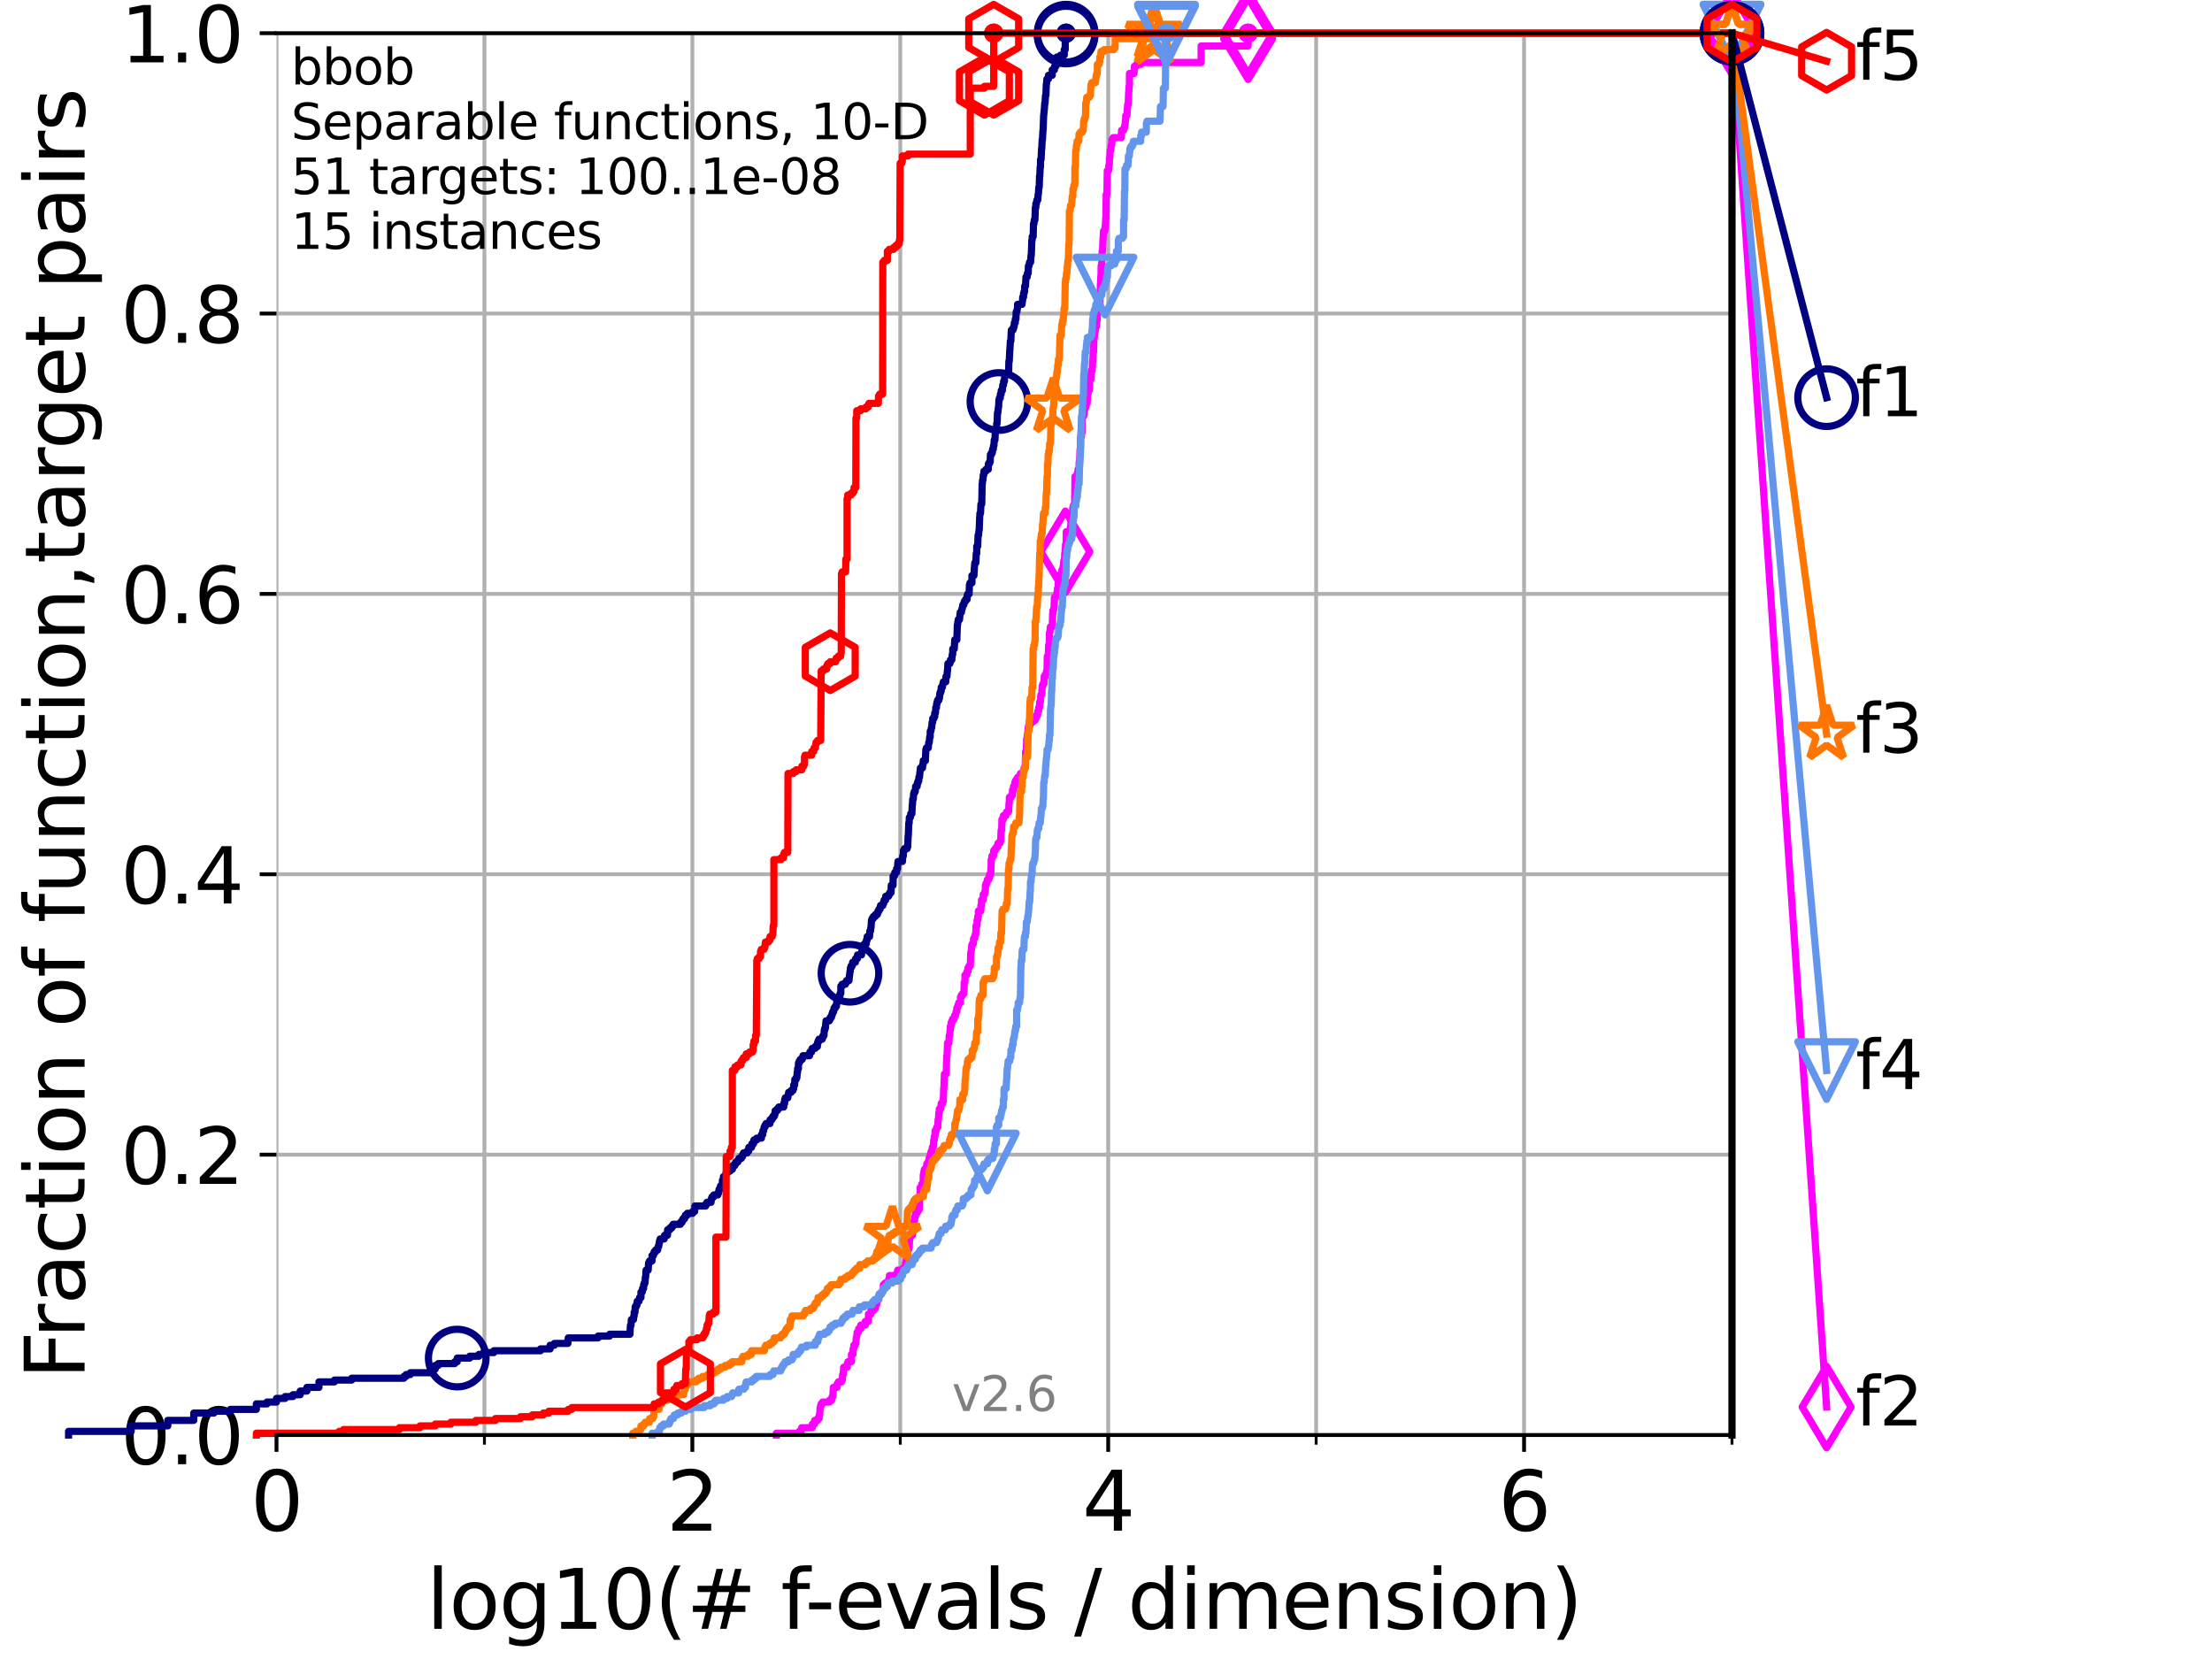 <?xml version="1.0" encoding="utf-8" standalone="no"?>
<!DOCTYPE svg PUBLIC "-//W3C//DTD SVG 1.1//EN"
  "http://www.w3.org/Graphics/SVG/1.1/DTD/svg11.dtd">
<svg xmlns:xlink="http://www.w3.org/1999/xlink" width="460.8pt" height="345.6pt" viewBox="0 0 460.8 345.6" xmlns="http://www.w3.org/2000/svg" version="1.1">
 <defs>
  <style type="text/css">*{stroke-linejoin: round; stroke-linecap: butt}</style>
 </defs>
 <g id="figure_1">
  <g id="patch_1">
   <path d="M 0 345.6 
L 460.8 345.6 
L 460.8 0 
L 0 0 
z
" style="fill: #ffffff"/>
  </g>
  <g id="axes_1">
   <g id="patch_2">
    <path d="M 57.6 298.944 
L 360.806 298.944 
L 360.806 6.912 
L 57.6 6.912 
z
" style="fill: #ffffff"/>
   </g>
   <g id="matplotlib.axis_1">
    <g id="xtick_1">
     <g id="line2d_1">
      <path d="M 57.6 298.944 
L 57.6 6.912 
" clip-path="url(#p0b7be61cf2)" style="fill: none; stroke: #b0b0b0; stroke-width: 0.8; stroke-linecap: square"/>
     </g>
     <g id="line2d_2">
      <defs>
       <path id="me056ffde5e" d="M 0 0 
L 0 3.5 
" style="stroke: #000000; stroke-width: 0.8"/>
      </defs>
      <g>
       <use xlink:href="#me056ffde5e" x="57.6" y="298.944" style="stroke: #000000; stroke-width: 0.8"/>
      </g>
     </g>
     <g id="text_1">
      <!-- 0 -->
      <g transform="translate(52.192 318.861)scale(0.17 -0.17)">
       <defs>
        <path id="DejaVuSans-30" d="M 2034 4250 
Q 1547 4250 1301 3770 
Q 1056 3291 1056 2328 
Q 1056 1369 1301 889 
Q 1547 409 2034 409 
Q 2525 409 2770 889 
Q 3016 1369 3016 2328 
Q 3016 3291 2770 3770 
Q 2525 4250 2034 4250 
z
M 2034 4750 
Q 2819 4750 3233 4129 
Q 3647 3509 3647 2328 
Q 3647 1150 3233 529 
Q 2819 -91 2034 -91 
Q 1250 -91 836 529 
Q 422 1150 422 2328 
Q 422 3509 836 4129 
Q 1250 4750 2034 4750 
z
" transform="scale(0.016)"/>
       </defs>
       <use xlink:href="#DejaVuSans-30"/>
      </g>
     </g>
    </g>
    <g id="xtick_2">
     <g id="line2d_3">
      <path d="M 144.23 298.944 
L 144.23 6.912 
" clip-path="url(#p0b7be61cf2)" style="fill: none; stroke: #b0b0b0; stroke-width: 0.8; stroke-linecap: square"/>
     </g>
     <g id="line2d_4">
      <g>
       <use xlink:href="#me056ffde5e" x="144.23" y="298.944" style="stroke: #000000; stroke-width: 0.8"/>
      </g>
     </g>
     <g id="text_2">
      <!-- 2 -->
      <g transform="translate(138.822 318.861)scale(0.17 -0.17)">
       <defs>
        <path id="DejaVuSans-32" d="M 1228 531 
L 3431 531 
L 3431 0 
L 469 0 
L 469 531 
Q 828 903 1448 1529 
Q 2069 2156 2228 2338 
Q 2531 2678 2651 2914 
Q 2772 3150 2772 3378 
Q 2772 3750 2511 3984 
Q 2250 4219 1831 4219 
Q 1534 4219 1204 4116 
Q 875 4013 500 3803 
L 500 4441 
Q 881 4594 1212 4672 
Q 1544 4750 1819 4750 
Q 2544 4750 2975 4387 
Q 3406 4025 3406 3419 
Q 3406 3131 3298 2873 
Q 3191 2616 2906 2266 
Q 2828 2175 2409 1742 
Q 1991 1309 1228 531 
z
" transform="scale(0.016)"/>
       </defs>
       <use xlink:href="#DejaVuSans-32"/>
      </g>
     </g>
    </g>
    <g id="xtick_3">
     <g id="line2d_5">
      <path d="M 230.861 298.944 
L 230.861 6.912 
" clip-path="url(#p0b7be61cf2)" style="fill: none; stroke: #b0b0b0; stroke-width: 0.8; stroke-linecap: square"/>
     </g>
     <g id="line2d_6">
      <g>
       <use xlink:href="#me056ffde5e" x="230.861" y="298.944" style="stroke: #000000; stroke-width: 0.8"/>
      </g>
     </g>
     <g id="text_3">
      <!-- 4 -->
      <g transform="translate(225.453 318.861)scale(0.17 -0.17)">
       <defs>
        <path id="DejaVuSans-34" d="M 2419 4116 
L 825 1625 
L 2419 1625 
L 2419 4116 
z
M 2253 4666 
L 3047 4666 
L 3047 1625 
L 3713 1625 
L 3713 1100 
L 3047 1100 
L 3047 0 
L 2419 0 
L 2419 1100 
L 313 1100 
L 313 1709 
L 2253 4666 
z
" transform="scale(0.016)"/>
       </defs>
       <use xlink:href="#DejaVuSans-34"/>
      </g>
     </g>
    </g>
    <g id="xtick_4">
     <g id="line2d_7">
      <path d="M 317.491 298.944 
L 317.491 6.912 
" clip-path="url(#p0b7be61cf2)" style="fill: none; stroke: #b0b0b0; stroke-width: 0.8; stroke-linecap: square"/>
     </g>
     <g id="line2d_8">
      <g>
       <use xlink:href="#me056ffde5e" x="317.491" y="298.944" style="stroke: #000000; stroke-width: 0.8"/>
      </g>
     </g>
     <g id="text_4">
      <!-- 6 -->
      <g transform="translate(312.083 318.861)scale(0.17 -0.17)">
       <defs>
        <path id="DejaVuSans-36" d="M 2113 2584 
Q 1688 2584 1439 2293 
Q 1191 2003 1191 1497 
Q 1191 994 1439 701 
Q 1688 409 2113 409 
Q 2538 409 2786 701 
Q 3034 994 3034 1497 
Q 3034 2003 2786 2293 
Q 2538 2584 2113 2584 
z
M 3366 4563 
L 3366 3988 
Q 3128 4100 2886 4159 
Q 2644 4219 2406 4219 
Q 1781 4219 1451 3797 
Q 1122 3375 1075 2522 
Q 1259 2794 1537 2939 
Q 1816 3084 2150 3084 
Q 2853 3084 3261 2657 
Q 3669 2231 3669 1497 
Q 3669 778 3244 343 
Q 2819 -91 2113 -91 
Q 1303 -91 875 529 
Q 447 1150 447 2328 
Q 447 3434 972 4092 
Q 1497 4750 2381 4750 
Q 2619 4750 2861 4703 
Q 3103 4656 3366 4563 
z
" transform="scale(0.016)"/>
       </defs>
       <use xlink:href="#DejaVuSans-36"/>
      </g>
     </g>
    </g>
    <g id="xtick_5">
     <g id="line2d_9">
      <path d="M 100.915 298.944 
L 100.915 6.912 
" clip-path="url(#p0b7be61cf2)" style="fill: none; stroke: #b0b0b0; stroke-width: 0.8; stroke-linecap: square"/>
     </g>
     <g id="line2d_10">
      <defs>
       <path id="m5e15735687" d="M 0 0 
L 0 2 
" style="stroke: #000000; stroke-width: 0.6"/>
      </defs>
      <g>
       <use xlink:href="#m5e15735687" x="100.915" y="298.944" style="stroke: #000000; stroke-width: 0.6"/>
      </g>
     </g>
    </g>
    <g id="xtick_6">
     <g id="line2d_11">
      <path d="M 187.546 298.944 
L 187.546 6.912 
" clip-path="url(#p0b7be61cf2)" style="fill: none; stroke: #b0b0b0; stroke-width: 0.8; stroke-linecap: square"/>
     </g>
     <g id="line2d_12">
      <g>
       <use xlink:href="#m5e15735687" x="187.546" y="298.944" style="stroke: #000000; stroke-width: 0.6"/>
      </g>
     </g>
    </g>
    <g id="xtick_7">
     <g id="line2d_13">
      <path d="M 274.176 298.944 
L 274.176 6.912 
" clip-path="url(#p0b7be61cf2)" style="fill: none; stroke: #b0b0b0; stroke-width: 0.8; stroke-linecap: square"/>
     </g>
     <g id="line2d_14">
      <g>
       <use xlink:href="#m5e15735687" x="274.176" y="298.944" style="stroke: #000000; stroke-width: 0.6"/>
      </g>
     </g>
    </g>
    <g id="xtick_8">
     <g id="line2d_15">
      <path d="M 360.806 298.944 
L 360.806 6.912 
" clip-path="url(#p0b7be61cf2)" style="fill: none; stroke: #b0b0b0; stroke-width: 0.8; stroke-linecap: square"/>
     </g>
     <g id="line2d_16">
      <g>
       <use xlink:href="#m5e15735687" x="360.806" y="298.944" style="stroke: #000000; stroke-width: 0.6"/>
      </g>
     </g>
    </g>
    <g id="text_5">
     <!-- log10(# f-evals / dimension) -->
     <g transform="translate(88.823 339.314)scale(0.17 -0.17)">
      <defs>
       <path id="DejaVuSans-6c" d="M 603 4863 
L 1178 4863 
L 1178 0 
L 603 0 
L 603 4863 
z
" transform="scale(0.016)"/>
       <path id="DejaVuSans-6f" d="M 1959 3097 
Q 1497 3097 1228 2736 
Q 959 2375 959 1747 
Q 959 1119 1226 758 
Q 1494 397 1959 397 
Q 2419 397 2687 759 
Q 2956 1122 2956 1747 
Q 2956 2369 2687 2733 
Q 2419 3097 1959 3097 
z
M 1959 3584 
Q 2709 3584 3137 3096 
Q 3566 2609 3566 1747 
Q 3566 888 3137 398 
Q 2709 -91 1959 -91 
Q 1206 -91 779 398 
Q 353 888 353 1747 
Q 353 2609 779 3096 
Q 1206 3584 1959 3584 
z
" transform="scale(0.016)"/>
       <path id="DejaVuSans-67" d="M 2906 1791 
Q 2906 2416 2648 2759 
Q 2391 3103 1925 3103 
Q 1463 3103 1205 2759 
Q 947 2416 947 1791 
Q 947 1169 1205 825 
Q 1463 481 1925 481 
Q 2391 481 2648 825 
Q 2906 1169 2906 1791 
z
M 3481 434 
Q 3481 -459 3084 -895 
Q 2688 -1331 1869 -1331 
Q 1566 -1331 1297 -1286 
Q 1028 -1241 775 -1147 
L 775 -588 
Q 1028 -725 1275 -790 
Q 1522 -856 1778 -856 
Q 2344 -856 2625 -561 
Q 2906 -266 2906 331 
L 2906 616 
Q 2728 306 2450 153 
Q 2172 0 1784 0 
Q 1141 0 747 490 
Q 353 981 353 1791 
Q 353 2603 747 3093 
Q 1141 3584 1784 3584 
Q 2172 3584 2450 3431 
Q 2728 3278 2906 2969 
L 2906 3500 
L 3481 3500 
L 3481 434 
z
" transform="scale(0.016)"/>
       <path id="DejaVuSans-31" d="M 794 531 
L 1825 531 
L 1825 4091 
L 703 3866 
L 703 4441 
L 1819 4666 
L 2450 4666 
L 2450 531 
L 3481 531 
L 3481 0 
L 794 0 
L 794 531 
z
" transform="scale(0.016)"/>
       <path id="DejaVuSans-28" d="M 1984 4856 
Q 1566 4138 1362 3434 
Q 1159 2731 1159 2009 
Q 1159 1288 1364 580 
Q 1569 -128 1984 -844 
L 1484 -844 
Q 1016 -109 783 600 
Q 550 1309 550 2009 
Q 550 2706 781 3412 
Q 1013 4119 1484 4856 
L 1984 4856 
z
" transform="scale(0.016)"/>
       <path id="DejaVuSans-23" d="M 3272 2816 
L 2363 2816 
L 2100 1772 
L 3016 1772 
L 3272 2816 
z
M 2803 4594 
L 2478 3297 
L 3391 3297 
L 3719 4594 
L 4219 4594 
L 3897 3297 
L 4872 3297 
L 4872 2816 
L 3775 2816 
L 3519 1772 
L 4513 1772 
L 4513 1294 
L 3397 1294 
L 3072 0 
L 2572 0 
L 2894 1294 
L 1978 1294 
L 1656 0 
L 1153 0 
L 1478 1294 
L 494 1294 
L 494 1772 
L 1594 1772 
L 1856 2816 
L 850 2816 
L 850 3297 
L 1978 3297 
L 2297 4594 
L 2803 4594 
z
" transform="scale(0.016)"/>
       <path id="DejaVuSans-20" transform="scale(0.016)"/>
       <path id="DejaVuSans-66" d="M 2375 4863 
L 2375 4384 
L 1825 4384 
Q 1516 4384 1395 4259 
Q 1275 4134 1275 3809 
L 1275 3500 
L 2222 3500 
L 2222 3053 
L 1275 3053 
L 1275 0 
L 697 0 
L 697 3053 
L 147 3053 
L 147 3500 
L 697 3500 
L 697 3744 
Q 697 4328 969 4595 
Q 1241 4863 1831 4863 
L 2375 4863 
z
" transform="scale(0.016)"/>
       <path id="DejaVuSans-2d" d="M 313 2009 
L 1997 2009 
L 1997 1497 
L 313 1497 
L 313 2009 
z
" transform="scale(0.016)"/>
       <path id="DejaVuSans-65" d="M 3597 1894 
L 3597 1613 
L 953 1613 
Q 991 1019 1311 708 
Q 1631 397 2203 397 
Q 2534 397 2845 478 
Q 3156 559 3463 722 
L 3463 178 
Q 3153 47 2828 -22 
Q 2503 -91 2169 -91 
Q 1331 -91 842 396 
Q 353 884 353 1716 
Q 353 2575 817 3079 
Q 1281 3584 2069 3584 
Q 2775 3584 3186 3129 
Q 3597 2675 3597 1894 
z
M 3022 2063 
Q 3016 2534 2758 2815 
Q 2500 3097 2075 3097 
Q 1594 3097 1305 2825 
Q 1016 2553 972 2059 
L 3022 2063 
z
" transform="scale(0.016)"/>
       <path id="DejaVuSans-76" d="M 191 3500 
L 800 3500 
L 1894 563 
L 2988 3500 
L 3597 3500 
L 2284 0 
L 1503 0 
L 191 3500 
z
" transform="scale(0.016)"/>
       <path id="DejaVuSans-61" d="M 2194 1759 
Q 1497 1759 1228 1600 
Q 959 1441 959 1056 
Q 959 750 1161 570 
Q 1363 391 1709 391 
Q 2188 391 2477 730 
Q 2766 1069 2766 1631 
L 2766 1759 
L 2194 1759 
z
M 3341 1997 
L 3341 0 
L 2766 0 
L 2766 531 
Q 2569 213 2275 61 
Q 1981 -91 1556 -91 
Q 1019 -91 701 211 
Q 384 513 384 1019 
Q 384 1609 779 1909 
Q 1175 2209 1959 2209 
L 2766 2209 
L 2766 2266 
Q 2766 2663 2505 2880 
Q 2244 3097 1772 3097 
Q 1472 3097 1187 3025 
Q 903 2953 641 2809 
L 641 3341 
Q 956 3463 1253 3523 
Q 1550 3584 1831 3584 
Q 2591 3584 2966 3190 
Q 3341 2797 3341 1997 
z
" transform="scale(0.016)"/>
       <path id="DejaVuSans-73" d="M 2834 3397 
L 2834 2853 
Q 2591 2978 2328 3040 
Q 2066 3103 1784 3103 
Q 1356 3103 1142 2972 
Q 928 2841 928 2578 
Q 928 2378 1081 2264 
Q 1234 2150 1697 2047 
L 1894 2003 
Q 2506 1872 2764 1633 
Q 3022 1394 3022 966 
Q 3022 478 2636 193 
Q 2250 -91 1575 -91 
Q 1294 -91 989 -36 
Q 684 19 347 128 
L 347 722 
Q 666 556 975 473 
Q 1284 391 1588 391 
Q 1994 391 2212 530 
Q 2431 669 2431 922 
Q 2431 1156 2273 1281 
Q 2116 1406 1581 1522 
L 1381 1569 
Q 847 1681 609 1914 
Q 372 2147 372 2553 
Q 372 3047 722 3315 
Q 1072 3584 1716 3584 
Q 2034 3584 2315 3537 
Q 2597 3491 2834 3397 
z
" transform="scale(0.016)"/>
       <path id="DejaVuSans-2f" d="M 1625 4666 
L 2156 4666 
L 531 -594 
L 0 -594 
L 1625 4666 
z
" transform="scale(0.016)"/>
       <path id="DejaVuSans-64" d="M 2906 2969 
L 2906 4863 
L 3481 4863 
L 3481 0 
L 2906 0 
L 2906 525 
Q 2725 213 2448 61 
Q 2172 -91 1784 -91 
Q 1150 -91 751 415 
Q 353 922 353 1747 
Q 353 2572 751 3078 
Q 1150 3584 1784 3584 
Q 2172 3584 2448 3432 
Q 2725 3281 2906 2969 
z
M 947 1747 
Q 947 1113 1208 752 
Q 1469 391 1925 391 
Q 2381 391 2643 752 
Q 2906 1113 2906 1747 
Q 2906 2381 2643 2742 
Q 2381 3103 1925 3103 
Q 1469 3103 1208 2742 
Q 947 2381 947 1747 
z
" transform="scale(0.016)"/>
       <path id="DejaVuSans-69" d="M 603 3500 
L 1178 3500 
L 1178 0 
L 603 0 
L 603 3500 
z
M 603 4863 
L 1178 4863 
L 1178 4134 
L 603 4134 
L 603 4863 
z
" transform="scale(0.016)"/>
       <path id="DejaVuSans-6d" d="M 3328 2828 
Q 3544 3216 3844 3400 
Q 4144 3584 4550 3584 
Q 5097 3584 5394 3201 
Q 5691 2819 5691 2113 
L 5691 0 
L 5113 0 
L 5113 2094 
Q 5113 2597 4934 2840 
Q 4756 3084 4391 3084 
Q 3944 3084 3684 2787 
Q 3425 2491 3425 1978 
L 3425 0 
L 2847 0 
L 2847 2094 
Q 2847 2600 2669 2842 
Q 2491 3084 2119 3084 
Q 1678 3084 1418 2786 
Q 1159 2488 1159 1978 
L 1159 0 
L 581 0 
L 581 3500 
L 1159 3500 
L 1159 2956 
Q 1356 3278 1631 3431 
Q 1906 3584 2284 3584 
Q 2666 3584 2933 3390 
Q 3200 3197 3328 2828 
z
" transform="scale(0.016)"/>
       <path id="DejaVuSans-6e" d="M 3513 2113 
L 3513 0 
L 2938 0 
L 2938 2094 
Q 2938 2591 2744 2837 
Q 2550 3084 2163 3084 
Q 1697 3084 1428 2787 
Q 1159 2491 1159 1978 
L 1159 0 
L 581 0 
L 581 3500 
L 1159 3500 
L 1159 2956 
Q 1366 3272 1645 3428 
Q 1925 3584 2291 3584 
Q 2894 3584 3203 3211 
Q 3513 2838 3513 2113 
z
" transform="scale(0.016)"/>
       <path id="DejaVuSans-29" d="M 513 4856 
L 1013 4856 
Q 1481 4119 1714 3412 
Q 1947 2706 1947 2009 
Q 1947 1309 1714 600 
Q 1481 -109 1013 -844 
L 513 -844 
Q 928 -128 1133 580 
Q 1338 1288 1338 2009 
Q 1338 2731 1133 3434 
Q 928 4138 513 4856 
z
" transform="scale(0.016)"/>
      </defs>
      <use xlink:href="#DejaVuSans-6c"/>
      <use xlink:href="#DejaVuSans-6f" x="27.783"/>
      <use xlink:href="#DejaVuSans-67" x="88.965"/>
      <use xlink:href="#DejaVuSans-31" x="152.441"/>
      <use xlink:href="#DejaVuSans-30" x="216.064"/>
      <use xlink:href="#DejaVuSans-28" x="279.688"/>
      <use xlink:href="#DejaVuSans-23" x="318.701"/>
      <use xlink:href="#DejaVuSans-20" x="402.49"/>
      <use xlink:href="#DejaVuSans-66" x="434.277"/>
      <use xlink:href="#DejaVuSans-2d" x="463.982"/>
      <use xlink:href="#DejaVuSans-65" x="500.066"/>
      <use xlink:href="#DejaVuSans-76" x="561.59"/>
      <use xlink:href="#DejaVuSans-61" x="620.77"/>
      <use xlink:href="#DejaVuSans-6c" x="682.049"/>
      <use xlink:href="#DejaVuSans-73" x="709.832"/>
      <use xlink:href="#DejaVuSans-20" x="761.932"/>
      <use xlink:href="#DejaVuSans-2f" x="793.719"/>
      <use xlink:href="#DejaVuSans-20" x="827.41"/>
      <use xlink:href="#DejaVuSans-64" x="859.197"/>
      <use xlink:href="#DejaVuSans-69" x="922.674"/>
      <use xlink:href="#DejaVuSans-6d" x="950.457"/>
      <use xlink:href="#DejaVuSans-65" x="1047.869"/>
      <use xlink:href="#DejaVuSans-6e" x="1109.393"/>
      <use xlink:href="#DejaVuSans-73" x="1172.771"/>
      <use xlink:href="#DejaVuSans-69" x="1224.871"/>
      <use xlink:href="#DejaVuSans-6f" x="1252.654"/>
      <use xlink:href="#DejaVuSans-6e" x="1313.836"/>
      <use xlink:href="#DejaVuSans-29" x="1377.215"/>
     </g>
    </g>
   </g>
   <g id="matplotlib.axis_2">
    <g id="ytick_1">
     <g id="line2d_17">
      <path d="M 57.6 298.944 
L 360.806 298.944 
" clip-path="url(#p0b7be61cf2)" style="fill: none; stroke: #b0b0b0; stroke-width: 0.8; stroke-linecap: square"/>
     </g>
     <g id="line2d_18">
      <defs>
       <path id="m4659381189" d="M 0 0 
L -3.5 0 
" style="stroke: #000000; stroke-width: 0.8"/>
      </defs>
      <g>
       <use xlink:href="#m4659381189" x="57.6" y="298.944" style="stroke: #000000; stroke-width: 0.8"/>
      </g>
     </g>
     <g id="text_6">
      <!-- 0.0 -->
      <g transform="translate(25.155 305.023)scale(0.16 -0.16)">
       <defs>
        <path id="DejaVuSans-2e" d="M 684 794 
L 1344 794 
L 1344 0 
L 684 0 
L 684 794 
z
" transform="scale(0.016)"/>
       </defs>
       <use xlink:href="#DejaVuSans-30"/>
       <use xlink:href="#DejaVuSans-2e" x="63.623"/>
       <use xlink:href="#DejaVuSans-30" x="95.41"/>
      </g>
     </g>
    </g>
    <g id="ytick_2">
     <g id="line2d_19">
      <path d="M 57.6 240.538 
L 360.806 240.538 
" clip-path="url(#p0b7be61cf2)" style="fill: none; stroke: #b0b0b0; stroke-width: 0.8; stroke-linecap: square"/>
     </g>
     <g id="line2d_20">
      <g>
       <use xlink:href="#m4659381189" x="57.6" y="240.538" style="stroke: #000000; stroke-width: 0.8"/>
      </g>
     </g>
     <g id="text_7">
      <!-- 0.2 -->
      <g transform="translate(25.155 246.616)scale(0.16 -0.16)">
       <use xlink:href="#DejaVuSans-30"/>
       <use xlink:href="#DejaVuSans-2e" x="63.623"/>
       <use xlink:href="#DejaVuSans-32" x="95.41"/>
      </g>
     </g>
    </g>
    <g id="ytick_3">
     <g id="line2d_21">
      <path d="M 57.6 182.131 
L 360.806 182.131 
" clip-path="url(#p0b7be61cf2)" style="fill: none; stroke: #b0b0b0; stroke-width: 0.8; stroke-linecap: square"/>
     </g>
     <g id="line2d_22">
      <g>
       <use xlink:href="#m4659381189" x="57.6" y="182.131" style="stroke: #000000; stroke-width: 0.8"/>
      </g>
     </g>
     <g id="text_8">
      <!-- 0.4 -->
      <g transform="translate(25.155 188.21)scale(0.16 -0.16)">
       <use xlink:href="#DejaVuSans-30"/>
       <use xlink:href="#DejaVuSans-2e" x="63.623"/>
       <use xlink:href="#DejaVuSans-34" x="95.41"/>
      </g>
     </g>
    </g>
    <g id="ytick_4">
     <g id="line2d_23">
      <path d="M 57.6 123.725 
L 360.806 123.725 
" clip-path="url(#p0b7be61cf2)" style="fill: none; stroke: #b0b0b0; stroke-width: 0.8; stroke-linecap: square"/>
     </g>
     <g id="line2d_24">
      <g>
       <use xlink:href="#m4659381189" x="57.6" y="123.725" style="stroke: #000000; stroke-width: 0.8"/>
      </g>
     </g>
     <g id="text_9">
      <!-- 0.6 -->
      <g transform="translate(25.155 129.804)scale(0.16 -0.16)">
       <use xlink:href="#DejaVuSans-30"/>
       <use xlink:href="#DejaVuSans-2e" x="63.623"/>
       <use xlink:href="#DejaVuSans-36" x="95.41"/>
      </g>
     </g>
    </g>
    <g id="ytick_5">
     <g id="line2d_25">
      <path d="M 57.6 65.318 
L 360.806 65.318 
" clip-path="url(#p0b7be61cf2)" style="fill: none; stroke: #b0b0b0; stroke-width: 0.8; stroke-linecap: square"/>
     </g>
     <g id="line2d_26">
      <g>
       <use xlink:href="#m4659381189" x="57.6" y="65.318" style="stroke: #000000; stroke-width: 0.8"/>
      </g>
     </g>
     <g id="text_10">
      <!-- 0.8 -->
      <g transform="translate(25.155 71.397)scale(0.16 -0.16)">
       <defs>
        <path id="DejaVuSans-38" d="M 2034 2216 
Q 1584 2216 1326 1975 
Q 1069 1734 1069 1313 
Q 1069 891 1326 650 
Q 1584 409 2034 409 
Q 2484 409 2743 651 
Q 3003 894 3003 1313 
Q 3003 1734 2745 1975 
Q 2488 2216 2034 2216 
z
M 1403 2484 
Q 997 2584 770 2862 
Q 544 3141 544 3541 
Q 544 4100 942 4425 
Q 1341 4750 2034 4750 
Q 2731 4750 3128 4425 
Q 3525 4100 3525 3541 
Q 3525 3141 3298 2862 
Q 3072 2584 2669 2484 
Q 3125 2378 3379 2068 
Q 3634 1759 3634 1313 
Q 3634 634 3220 271 
Q 2806 -91 2034 -91 
Q 1263 -91 848 271 
Q 434 634 434 1313 
Q 434 1759 690 2068 
Q 947 2378 1403 2484 
z
M 1172 3481 
Q 1172 3119 1398 2916 
Q 1625 2713 2034 2713 
Q 2441 2713 2670 2916 
Q 2900 3119 2900 3481 
Q 2900 3844 2670 4047 
Q 2441 4250 2034 4250 
Q 1625 4250 1398 4047 
Q 1172 3844 1172 3481 
z
" transform="scale(0.016)"/>
       </defs>
       <use xlink:href="#DejaVuSans-30"/>
       <use xlink:href="#DejaVuSans-2e" x="63.623"/>
       <use xlink:href="#DejaVuSans-38" x="95.41"/>
      </g>
     </g>
    </g>
    <g id="ytick_6">
     <g id="line2d_27">
      <path d="M 57.6 6.912 
L 360.806 6.912 
" clip-path="url(#p0b7be61cf2)" style="fill: none; stroke: #b0b0b0; stroke-width: 0.8; stroke-linecap: square"/>
     </g>
     <g id="line2d_28">
      <g>
       <use xlink:href="#m4659381189" x="57.6" y="6.912" style="stroke: #000000; stroke-width: 0.8"/>
      </g>
     </g>
     <g id="text_11">
      <!-- 1.0 -->
      <g transform="translate(25.155 12.991)scale(0.16 -0.16)">
       <use xlink:href="#DejaVuSans-31"/>
       <use xlink:href="#DejaVuSans-2e" x="63.623"/>
       <use xlink:href="#DejaVuSans-30" x="95.41"/>
      </g>
     </g>
    </g>
    <g id="text_12">
     <!-- Fraction of function,target pairs -->
     <g transform="translate(17.62 287.313)rotate(-90)scale(0.17 -0.17)">
      <defs>
       <path id="DejaVuSans-46" d="M 628 4666 
L 3309 4666 
L 3309 4134 
L 1259 4134 
L 1259 2759 
L 3109 2759 
L 3109 2228 
L 1259 2228 
L 1259 0 
L 628 0 
L 628 4666 
z
" transform="scale(0.016)"/>
       <path id="DejaVuSans-72" d="M 2631 2963 
Q 2534 3019 2420 3045 
Q 2306 3072 2169 3072 
Q 1681 3072 1420 2755 
Q 1159 2438 1159 1844 
L 1159 0 
L 581 0 
L 581 3500 
L 1159 3500 
L 1159 2956 
Q 1341 3275 1631 3429 
Q 1922 3584 2338 3584 
Q 2397 3584 2469 3576 
Q 2541 3569 2628 3553 
L 2631 2963 
z
" transform="scale(0.016)"/>
       <path id="DejaVuSans-63" d="M 3122 3366 
L 3122 2828 
Q 2878 2963 2633 3030 
Q 2388 3097 2138 3097 
Q 1578 3097 1268 2742 
Q 959 2388 959 1747 
Q 959 1106 1268 751 
Q 1578 397 2138 397 
Q 2388 397 2633 464 
Q 2878 531 3122 666 
L 3122 134 
Q 2881 22 2623 -34 
Q 2366 -91 2075 -91 
Q 1284 -91 818 406 
Q 353 903 353 1747 
Q 353 2603 823 3093 
Q 1294 3584 2113 3584 
Q 2378 3584 2631 3529 
Q 2884 3475 3122 3366 
z
" transform="scale(0.016)"/>
       <path id="DejaVuSans-74" d="M 1172 4494 
L 1172 3500 
L 2356 3500 
L 2356 3053 
L 1172 3053 
L 1172 1153 
Q 1172 725 1289 603 
Q 1406 481 1766 481 
L 2356 481 
L 2356 0 
L 1766 0 
Q 1100 0 847 248 
Q 594 497 594 1153 
L 594 3053 
L 172 3053 
L 172 3500 
L 594 3500 
L 594 4494 
L 1172 4494 
z
" transform="scale(0.016)"/>
       <path id="DejaVuSans-75" d="M 544 1381 
L 544 3500 
L 1119 3500 
L 1119 1403 
Q 1119 906 1312 657 
Q 1506 409 1894 409 
Q 2359 409 2629 706 
Q 2900 1003 2900 1516 
L 2900 3500 
L 3475 3500 
L 3475 0 
L 2900 0 
L 2900 538 
Q 2691 219 2414 64 
Q 2138 -91 1772 -91 
Q 1169 -91 856 284 
Q 544 659 544 1381 
z
M 1991 3584 
L 1991 3584 
z
" transform="scale(0.016)"/>
       <path id="DejaVuSans-2c" d="M 750 794 
L 1409 794 
L 1409 256 
L 897 -744 
L 494 -744 
L 750 256 
L 750 794 
z
" transform="scale(0.016)"/>
       <path id="DejaVuSans-70" d="M 1159 525 
L 1159 -1331 
L 581 -1331 
L 581 3500 
L 1159 3500 
L 1159 2969 
Q 1341 3281 1617 3432 
Q 1894 3584 2278 3584 
Q 2916 3584 3314 3078 
Q 3713 2572 3713 1747 
Q 3713 922 3314 415 
Q 2916 -91 2278 -91 
Q 1894 -91 1617 61 
Q 1341 213 1159 525 
z
M 3116 1747 
Q 3116 2381 2855 2742 
Q 2594 3103 2138 3103 
Q 1681 3103 1420 2742 
Q 1159 2381 1159 1747 
Q 1159 1113 1420 752 
Q 1681 391 2138 391 
Q 2594 391 2855 752 
Q 3116 1113 3116 1747 
z
" transform="scale(0.016)"/>
      </defs>
      <use xlink:href="#DejaVuSans-46"/>
      <use xlink:href="#DejaVuSans-72" x="50.27"/>
      <use xlink:href="#DejaVuSans-61" x="91.383"/>
      <use xlink:href="#DejaVuSans-63" x="152.662"/>
      <use xlink:href="#DejaVuSans-74" x="207.643"/>
      <use xlink:href="#DejaVuSans-69" x="246.852"/>
      <use xlink:href="#DejaVuSans-6f" x="274.635"/>
      <use xlink:href="#DejaVuSans-6e" x="335.816"/>
      <use xlink:href="#DejaVuSans-20" x="399.195"/>
      <use xlink:href="#DejaVuSans-6f" x="430.982"/>
      <use xlink:href="#DejaVuSans-66" x="492.164"/>
      <use xlink:href="#DejaVuSans-20" x="527.369"/>
      <use xlink:href="#DejaVuSans-66" x="559.156"/>
      <use xlink:href="#DejaVuSans-75" x="594.361"/>
      <use xlink:href="#DejaVuSans-6e" x="657.74"/>
      <use xlink:href="#DejaVuSans-63" x="721.119"/>
      <use xlink:href="#DejaVuSans-74" x="776.1"/>
      <use xlink:href="#DejaVuSans-69" x="815.309"/>
      <use xlink:href="#DejaVuSans-6f" x="843.092"/>
      <use xlink:href="#DejaVuSans-6e" x="904.273"/>
      <use xlink:href="#DejaVuSans-2c" x="967.652"/>
      <use xlink:href="#DejaVuSans-74" x="999.439"/>
      <use xlink:href="#DejaVuSans-61" x="1038.648"/>
      <use xlink:href="#DejaVuSans-72" x="1099.928"/>
      <use xlink:href="#DejaVuSans-67" x="1139.291"/>
      <use xlink:href="#DejaVuSans-65" x="1202.768"/>
      <use xlink:href="#DejaVuSans-74" x="1264.291"/>
      <use xlink:href="#DejaVuSans-20" x="1303.5"/>
      <use xlink:href="#DejaVuSans-70" x="1335.287"/>
      <use xlink:href="#DejaVuSans-61" x="1398.764"/>
      <use xlink:href="#DejaVuSans-69" x="1460.043"/>
      <use xlink:href="#DejaVuSans-72" x="1487.826"/>
      <use xlink:href="#DejaVuSans-73" x="1528.939"/>
     </g>
    </g>
   </g>
   <g id="line2d_29">
    <defs>
     <path id="macef06c6ee" d="M 0 1.5 
C 0.398 1.5 0.779 1.342 1.061 1.061 
C 1.342 0.779 1.5 0.398 1.5 0 
C 1.5 -0.398 1.342 -0.779 1.061 -1.061 
C 0.779 -1.342 0.398 -1.5 0 -1.5 
C -0.398 -1.5 -0.779 -1.342 -1.061 -1.061 
C -1.342 -0.779 -1.5 -0.398 -1.5 0 
C -1.5 0.398 -1.342 0.779 -1.061 1.061 
C -0.779 1.342 -0.398 1.5 0 1.5 
z
" style="stroke: #000080"/>
    </defs>
    <g>
     <use xlink:href="#macef06c6ee" x="222.09" y="6.912" style="fill: #000080; stroke: #000080"/>
     <use xlink:href="#macef06c6ee" x="222.09" y="6.912" style="fill: #000080; stroke: #000080"/>
    </g>
   </g>
   <g id="line2d_30">
    <path d="M 14.285 298.944 
L 14.285 298.181 
L 27.324 298.181 
L 27.324 297.035 
L 34.951 297.035 
L 34.951 295.89 
L 40.363 295.89 
L 40.363 294.363 
L 44.561 294.363 
L 44.561 293.981 
L 47.991 293.981 
L 47.991 293.6 
L 53.402 293.6 
L 53.402 292.454 
L 55.618 292.454 
L 55.618 292.073 
L 57.6 292.073 
L 57.6 291.309 
L 59.393 291.309 
L 59.393 290.927 
L 61.03 290.927 
L 61.03 290.546 
L 62.535 290.546 
L 62.535 289.782 
L 63.93 289.782 
L 63.93 289.019 
L 66.441 289.019 
L 66.441 287.874 
L 69.674 287.874 
L 69.674 287.492 
L 73.268 287.492 
L 73.268 287.11 
L 84.143 287.11 
L 84.143 286.728 
L 84.596 286.728 
L 84.596 286.347 
L 85.471 286.347 
L 85.471 285.965 
L 90.008 285.965 
L 90.008 285.201 
L 90.668 285.201 
L 90.668 284.438 
L 91.306 284.438 
L 91.306 284.056 
L 94.736 284.056 
L 94.736 283.674 
L 95.251 283.674 
L 95.251 282.911 
L 97.858 282.911 
L 97.858 282.529 
L 99.751 282.529 
L 99.751 282.147 
L 100.726 282.147 
L 100.726 281.766 
L 102.878 281.766 
L 102.878 281.384 
L 112.589 281.384 
L 112.589 281.002 
L 114.602 281.002 
L 114.602 280.239 
L 115.489 280.239 
L 115.489 279.857 
L 118.302 279.857 
L 118.376 278.712 
L 124.589 278.712 
L 124.589 278.33 
L 126.994 278.33 
L 126.994 277.948 
L 131.229 277.948 
L 131.304 276.421 
L 131.341 276.421 
L 131.341 276.04 
L 131.453 276.04 
L 131.527 274.894 
L 131.965 274.894 
L 132.037 274.131 
L 132.109 274.131 
L 132.109 273.367 
L 132.287 273.367 
L 132.323 272.222 
L 132.534 272.222 
L 132.534 271.84 
L 132.709 271.84 
L 132.743 271.077 
L 133.12 271.077 
L 133.222 270.313 
L 133.524 270.313 
L 133.524 269.168 
L 133.788 269.168 
L 133.853 268.405 
L 134.08 268.405 
L 134.08 267.641 
L 134.209 267.641 
L 134.209 267.259 
L 134.368 267.259 
L 134.432 266.114 
L 134.495 266.114 
L 134.59 264.587 
L 135.024 264.587 
L 135.116 263.06 
L 135.298 263.06 
L 135.298 262.679 
L 135.835 262.679 
L 135.835 261.533 
L 136.127 261.533 
L 136.127 261.152 
L 136.271 261.152 
L 136.271 260.77 
L 136.584 260.77 
L 136.584 260.388 
L 137.003 260.388 
L 137.113 259.625 
L 137.223 259.625 
L 137.332 258.861 
L 137.386 258.861 
L 137.386 258.479 
L 137.521 258.479 
L 137.521 258.098 
L 138.362 258.098 
L 138.439 257.334 
L 139.043 257.334 
L 139.068 256.189 
L 139.532 256.189 
L 139.532 255.807 
L 139.938 255.807 
L 139.938 255.426 
L 140.22 255.426 
L 140.22 255.044 
L 141.74 255.044 
L 141.74 254.662 
L 142.059 254.662 
L 142.059 254.28 
L 142.269 254.28 
L 142.269 253.899 
L 142.6 253.899 
L 142.6 253.517 
L 142.784 253.517 
L 142.784 253.135 
L 143.186 253.135 
L 143.186 252.753 
L 144.287 252.753 
L 144.287 252.372 
L 144.713 252.372 
L 144.768 251.226 
L 147.006 251.226 
L 147.006 250.845 
L 147.264 250.845 
L 147.264 250.463 
L 148.125 250.463 
L 148.17 249.699 
L 148.338 249.699 
L 148.338 249.318 
L 148.682 249.318 
L 148.682 248.936 
L 149.524 248.936 
L 149.524 248.554 
L 149.694 248.554 
L 149.778 247.791 
L 149.987 247.791 
L 149.987 247.409 
L 150.111 247.409 
L 150.111 247.027 
L 150.493 247.027 
L 150.493 245.882 
L 150.64 245.882 
L 150.707 245.118 
L 151.129 245.118 
L 151.233 244.355 
L 151.491 244.355 
L 151.491 243.973 
L 152.082 243.973 
L 152.082 243.592 
L 152.571 243.592 
L 152.62 242.828 
L 153.06 242.828 
L 153.06 242.446 
L 153.282 242.446 
L 153.282 242.065 
L 153.696 242.065 
L 153.696 241.683 
L 153.934 241.683 
L 153.934 241.301 
L 154.454 241.301 
L 154.454 240.919 
L 154.693 240.919 
L 154.693 240.538 
L 154.897 240.538 
L 154.897 240.156 
L 155.66 240.156 
L 155.66 239.774 
L 155.975 239.774 
L 155.995 239.011 
L 156.57 239.011 
L 156.638 238.247 
L 156.985 238.247 
L 157.052 237.484 
L 157.624 237.484 
L 157.624 237.102 
L 158.621 237.102 
L 158.63 236.338 
L 158.899 236.338 
L 158.917 235.575 
L 159.08 235.575 
L 159.182 234.811 
L 159.343 234.811 
L 159.343 234.43 
L 159.594 234.43 
L 159.594 234.048 
L 160.407 234.048 
L 160.407 233.285 
L 160.778 233.285 
L 160.778 232.903 
L 161.026 232.903 
L 161.026 232.521 
L 161.324 232.521 
L 161.324 232.139 
L 161.452 232.139 
L 161.482 231.376 
L 161.913 231.376 
L 161.913 230.994 
L 162.234 230.994 
L 162.234 230.612 
L 163.267 230.612 
L 163.274 229.849 
L 163.451 229.849 
L 163.458 229.085 
L 163.579 229.085 
L 163.579 228.704 
L 164.116 228.704 
L 164.201 227.94 
L 164.285 227.94 
L 164.285 227.558 
L 164.809 227.558 
L 164.809 227.177 
L 165.189 227.177 
L 165.189 226.795 
L 165.337 226.795 
L 165.337 226.031 
L 165.538 226.031 
L 165.574 224.886 
L 165.839 224.886 
L 165.839 224.504 
L 165.999 224.504 
L 166.076 223.359 
L 166.152 223.359 
L 166.152 222.596 
L 166.333 222.596 
L 166.333 221.451 
L 166.484 221.451 
L 166.484 221.069 
L 166.724 221.069 
L 166.724 220.687 
L 167.124 220.687 
L 167.124 220.305 
L 167.263 220.305 
L 167.263 219.924 
L 168.643 219.924 
L 168.704 219.16 
L 169.06 219.16 
L 169.06 218.778 
L 169.19 218.778 
L 169.19 218.397 
L 169.818 218.397 
L 169.818 218.015 
L 170.276 218.015 
L 170.281 217.251 
L 170.426 217.251 
L 170.426 216.87 
L 170.603 216.87 
L 170.603 216.488 
L 171.289 216.488 
L 171.289 216.106 
L 171.436 216.106 
L 171.436 215.724 
L 171.652 215.724 
L 171.713 214.579 
L 171.817 214.579 
L 171.817 214.197 
L 171.947 214.197 
L 172.025 213.052 
L 172.067 213.052 
L 172.067 212.67 
L 172.753 212.67 
L 172.753 212.289 
L 172.987 212.289 
L 172.987 211.907 
L 173.218 211.907 
L 173.218 211.525 
L 173.338 211.525 
L 173.338 211.144 
L 173.466 211.144 
L 173.466 210.762 
L 173.664 210.762 
L 173.742 209.998 
L 174.003 209.998 
L 174.003 209.617 
L 174.249 209.617 
L 174.283 208.853 
L 174.439 208.853 
L 174.439 208.471 
L 174.682 208.471 
L 174.682 207.708 
L 174.883 207.708 
L 174.883 207.326 
L 175.008 207.326 
L 175.008 206.944 
L 175.154 206.944 
L 175.168 205.417 
L 175.431 205.417 
L 175.431 205.036 
L 176.117 205.036 
L 176.117 204.654 
L 176.347 204.654 
L 176.347 204.272 
L 176.859 204.272 
L 176.968 203.127 
L 176.998 203.127 
L 177.067 202.363 
L 177.126 202.363 
L 177.168 201.6 
L 177.311 201.6 
L 177.311 201.218 
L 177.534 201.218 
L 177.62 200.455 
L 178.192 200.455 
L 178.25 199.691 
L 178.605 199.691 
L 178.635 198.928 
L 179.474 198.928 
L 179.537 198.164 
L 179.709 198.164 
L 179.709 197.783 
L 179.857 197.783 
L 179.95 197.019 
L 180.043 197.019 
L 180.043 196.637 
L 180.456 196.637 
L 180.486 195.874 
L 180.631 195.874 
L 180.652 195.11 
L 181.145 195.11 
L 181.203 193.965 
L 181.342 193.965 
L 181.413 193.202 
L 181.46 193.202 
L 181.54 191.675 
L 181.692 191.675 
L 181.692 191.293 
L 181.952 191.293 
L 181.952 190.911 
L 182.346 190.911 
L 182.346 190.53 
L 182.753 190.53 
L 182.753 190.148 
L 182.91 190.148 
L 182.91 189.766 
L 183.109 189.766 
L 183.109 189.384 
L 183.334 189.384 
L 183.43 188.621 
L 183.927 188.621 
L 183.927 188.239 
L 184.068 188.239 
L 184.068 187.857 
L 184.192 187.857 
L 184.192 187.476 
L 184.497 187.476 
L 184.499 186.712 
L 185.1 186.712 
L 185.1 186.33 
L 185.328 186.33 
L 185.328 185.949 
L 185.622 185.949 
L 185.666 184.422 
L 186.042 184.422 
L 186.055 182.513 
L 186.336 182.513 
L 186.398 181.749 
L 186.774 181.749 
L 186.774 180.986 
L 186.957 180.986 
L 187.025 179.841 
L 187.069 179.841 
L 187.069 179.459 
L 187.997 179.459 
L 188.05 178.314 
L 188.176 178.314 
L 188.204 177.169 
L 188.411 177.169 
L 188.411 176.787 
L 188.965 176.787 
L 188.965 176.405 
L 189.094 176.405 
L 189.182 174.115 
L 189.22 174.115 
L 189.315 171.442 
L 189.393 171.442 
L 189.426 170.297 
L 189.639 170.297 
L 189.716 169.534 
L 189.958 169.534 
L 190.043 167.625 
L 190.083 167.625 
L 190.139 166.48 
L 190.255 166.48 
L 190.321 165.335 
L 190.44 165.335 
L 190.44 164.953 
L 190.646 164.953 
L 190.75 163.808 
L 191.055 163.808 
L 191.11 163.044 
L 191.254 163.044 
L 191.254 162.662 
L 191.397 162.662 
L 191.431 161.899 
L 191.55 161.899 
L 191.644 160.754 
L 191.672 160.754 
L 191.734 159.99 
L 192.169 159.99 
L 192.214 159.227 
L 192.304 159.227 
L 192.333 158.463 
L 192.774 158.463 
L 192.865 156.173 
L 192.981 156.173 
L 192.981 155.791 
L 193.373 155.791 
L 193.483 154.646 
L 193.583 154.646 
L 193.681 153.501 
L 193.775 153.501 
L 193.78 152.355 
L 193.911 152.355 
L 194.02 151.592 
L 194.092 151.592 
L 194.176 150.447 
L 194.296 150.447 
L 194.3 149.683 
L 194.547 149.683 
L 194.547 149.301 
L 194.717 149.301 
L 194.728 148.538 
L 194.87 148.538 
L 194.941 147.393 
L 195.083 147.393 
L 195.111 146.629 
L 195.199 146.629 
L 195.199 146.248 
L 195.318 146.248 
L 195.318 145.866 
L 195.574 145.866 
L 195.574 145.484 
L 195.7 145.484 
L 195.796 144.339 
L 195.94 144.339 
L 195.94 143.957 
L 196.072 143.957 
L 196.072 143.194 
L 196.313 143.194 
L 196.416 142.43 
L 196.511 142.43 
L 196.511 142.048 
L 197.016 142.048 
L 197.075 140.903 
L 197.267 140.903 
L 197.355 139.758 
L 197.385 139.758 
L 197.469 138.231 
L 197.879 138.231 
L 197.879 137.849 
L 198 137.849 
L 198 137.467 
L 198.278 137.467 
L 198.378 136.322 
L 198.462 136.322 
L 198.478 135.177 
L 198.788 135.177 
L 198.894 133.268 
L 199.335 133.268 
L 199.428 130.214 
L 199.48 130.214 
L 199.551 129.451 
L 199.621 129.451 
L 199.621 129.069 
L 199.885 129.069 
L 199.989 127.924 
L 200.036 127.924 
L 200.036 127.542 
L 200.28 127.542 
L 200.39 126.779 
L 200.465 126.779 
L 200.573 126.015 
L 200.777 126.015 
L 200.777 125.634 
L 200.903 125.634 
L 200.903 125.252 
L 201.143 125.252 
L 201.143 124.87 
L 201.464 124.87 
L 201.469 124.107 
L 201.585 124.107 
L 201.585 123.725 
L 201.885 123.725 
L 201.95 121.816 
L 202.057 121.816 
L 202.057 121.434 
L 202.472 121.434 
L 202.475 119.907 
L 202.887 119.907 
L 202.997 117.999 
L 203.011 117.999 
L 203.075 117.235 
L 203.289 117.235 
L 203.363 115.326 
L 203.466 115.326 
L 203.474 113.8 
L 203.669 113.8 
L 203.747 111.509 
L 203.847 111.509 
L 203.949 110.364 
L 203.987 110.364 
L 204.088 107.692 
L 204.1 107.692 
L 204.14 106.928 
L 204.261 106.928 
L 204.346 105.019 
L 204.516 105.019 
L 204.6 100.82 
L 204.637 100.82 
L 204.681 100.057 
L 204.763 100.057 
L 204.838 98.912 
L 204.952 98.912 
L 204.982 98.148 
L 205.398 98.148 
L 205.398 97.766 
L 205.881 97.766 
L 205.9 96.621 
L 206.115 96.621 
L 206.115 96.239 
L 206.273 96.239 
L 206.323 94.712 
L 206.521 94.712 
L 206.521 94.331 
L 206.71 94.331 
L 206.781 93.567 
L 206.921 93.567 
L 206.971 92.804 
L 207.056 92.804 
L 207.121 91.659 
L 207.266 91.659 
L 207.355 89.75 
L 207.434 89.75 
L 207.434 89.368 
L 207.589 89.368 
L 207.635 88.223 
L 207.702 88.223 
L 207.804 85.932 
L 207.881 85.932 
L 207.989 84.787 
L 208.028 84.787 
L 208.096 83.26 
L 208.202 83.26 
L 208.202 82.878 
L 208.389 82.878 
L 208.399 82.115 
L 208.558 82.115 
L 208.568 81.352 
L 208.806 81.352 
L 208.894 80.206 
L 209.047 80.206 
L 209.07 79.443 
L 209.234 79.443 
L 209.299 78.298 
L 209.397 78.298 
L 209.397 77.916 
L 209.88 77.916 
L 209.88 77.534 
L 210.12 77.534 
L 210.169 75.244 
L 210.244 75.244 
L 210.354 72.953 
L 210.373 72.953 
L 210.479 71.045 
L 210.578 71.045 
L 210.652 69.136 
L 210.69 69.136 
L 210.69 68.754 
L 211.023 68.754 
L 211.023 68.372 
L 211.167 68.372 
L 211.167 67.991 
L 211.279 67.991 
L 211.302 67.227 
L 211.499 67.227 
L 211.499 66.464 
L 211.641 66.464 
L 211.69 64.937 
L 211.842 64.937 
L 211.949 64.173 
L 211.972 64.173 
L 211.972 63.41 
L 212.903 63.41 
L 212.994 62.646 
L 213.023 62.646 
L 213.047 61.883 
L 213.222 61.883 
L 213.222 61.119 
L 213.335 61.119 
L 213.335 60.738 
L 213.448 60.738 
L 213.465 59.592 
L 213.626 59.592 
L 213.732 57.684 
L 213.981 57.684 
L 214.019 56.92 
L 214.194 56.92 
L 214.233 55.393 
L 214.365 55.393 
L 214.467 54.63 
L 214.686 54.63 
L 214.794 53.103 
L 214.847 53.103 
L 214.944 50.049 
L 215.018 50.049 
L 215.034 49.285 
L 215.224 49.285 
L 215.293 46.613 
L 215.387 46.613 
L 215.454 45.85 
L 215.589 45.85 
L 215.692 43.177 
L 215.79 43.177 
L 215.79 42.414 
L 215.913 42.414 
L 216.006 41.65 
L 216.188 41.65 
L 216.262 40.505 
L 216.305 40.505 
L 216.411 38.978 
L 216.49 38.978 
L 216.553 36.688 
L 216.606 36.688 
L 216.692 34.779 
L 216.752 34.779 
L 216.759 33.252 
L 216.872 33.252 
L 216.977 30.962 
L 217.016 30.962 
L 217.11 29.053 
L 217.165 29.053 
L 217.263 27.144 
L 217.298 27.144 
L 217.409 24.09 
L 217.419 24.09 
L 217.529 22.945 
L 217.538 22.945 
L 217.649 21.418 
L 217.707 21.418 
L 217.795 19.891 
L 217.883 19.891 
L 217.963 17.601 
L 217.996 17.601 
L 218.094 16.456 
L 218.399 16.456 
L 218.417 15.692 
L 219.195 15.692 
L 219.195 14.547 
L 219.651 14.547 
L 219.713 13.783 
L 219.985 13.783 
L 219.985 13.402 
L 220.169 13.402 
L 220.176 11.875 
L 220.92 11.875 
L 220.92 11.493 
L 221.697 11.493 
L 221.697 10.348 
L 221.902 10.348 
L 221.911 7.294 
L 222.09 7.294 
L 222.09 6.912 
L 360.806 6.912 
L 360.806 6.912 
" style="fill: none; stroke: #000080; stroke-width: 1.5; stroke-linecap: square"/>
   </g>
   <g id="line2d_31">
    <defs>
     <path id="m4aed47699e" d="M 0 6 
C 1.591 6 3.117 5.368 4.243 4.243 
C 5.368 3.117 6 1.591 6 0 
C 6 -1.591 5.368 -3.117 4.243 -4.243 
C 3.117 -5.368 1.591 -6 0 -6 
C -1.591 -6 -3.117 -5.368 -4.243 -4.243 
C -5.368 -3.117 -6 -1.591 -6 0 
C -6 1.591 -5.368 3.117 -4.243 4.243 
C -3.117 5.368 -1.591 6 0 6 
z
" style="stroke: #000080; stroke-width: 1.5"/>
    </defs>
    <g>
     <use xlink:href="#m4aed47699e" x="95.251" y="282.911" style="fill-opacity: 0; stroke: #000080; stroke-width: 1.5"/>
     <use xlink:href="#m4aed47699e" x="177.067" y="202.745" style="fill-opacity: 0; stroke: #000080; stroke-width: 1.5"/>
     <use xlink:href="#m4aed47699e" x="208.096" y="83.642" style="fill-opacity: 0; stroke: #000080; stroke-width: 1.5"/>
     <use xlink:href="#m4aed47699e" x="222.09" y="7.294" style="fill-opacity: 0; stroke: #000080; stroke-width: 1.5"/>
     <use xlink:href="#m4aed47699e" x="222.09" y="6.912" style="fill-opacity: 0; stroke: #000080; stroke-width: 1.5"/>
     <use xlink:href="#m4aed47699e" x="360.806" y="6.912" style="fill-opacity: 0; stroke: #000080; stroke-width: 1.5"/>
    </g>
   </g>
   <g id="line2d_32">
    <path style="fill: none; stroke: #000080; stroke-width: 1.5; stroke-linecap: square"/>
    <g/>
   </g>
   <g id="line2d_33">
    <defs>
     <path id="m70eb3b3b65" d="M 0 1.5 
C 0.398 1.5 0.779 1.342 1.061 1.061 
C 1.342 0.779 1.5 0.398 1.5 0 
C 1.5 -0.398 1.342 -0.779 1.061 -1.061 
C 0.779 -1.342 0.398 -1.5 0 -1.5 
C -0.398 -1.5 -0.779 -1.342 -1.061 -1.061 
C -1.342 -0.779 -1.5 -0.398 -1.5 0 
C -1.5 0.398 -1.342 0.779 -1.061 1.061 
C -0.779 1.342 -0.398 1.5 0 1.5 
z
" style="stroke: #ff00ff"/>
    </defs>
    <g>
     <use xlink:href="#m70eb3b3b65" x="260.008" y="6.912" style="fill: #ff00ff; stroke: #ff00ff"/>
     <use xlink:href="#m70eb3b3b65" x="260.008" y="6.912" style="fill: #ff00ff; stroke: #ff00ff"/>
    </g>
   </g>
   <g id="line2d_34">
    <path d="M 161.729 298.944 
L 161.729 298.562 
L 166.507 298.562 
L 166.507 298.181 
L 166.905 298.181 
L 166.995 297.417 
L 169.23 297.417 
L 169.23 296.654 
L 169.668 296.654 
L 169.707 295.89 
L 170.328 295.89 
L 170.328 295.508 
L 170.644 295.508 
L 170.672 294.745 
L 170.764 294.745 
L 170.842 293.218 
L 170.938 293.218 
L 170.938 292.836 
L 171.056 292.836 
L 171.056 292.454 
L 171.356 292.454 
L 171.356 292.073 
L 172.782 292.073 
L 172.782 291.691 
L 173.254 291.691 
L 173.346 290.927 
L 173.494 290.927 
L 173.589 289.019 
L 174.374 289.019 
L 174.405 288.255 
L 174.634 288.255 
L 174.634 287.874 
L 175.302 287.874 
L 175.302 287.492 
L 175.489 287.492 
L 175.528 286.347 
L 175.666 286.347 
L 175.737 284.82 
L 176.5 284.82 
L 176.5 284.056 
L 176.642 284.056 
L 176.642 283.674 
L 177.373 283.674 
L 177.373 282.147 
L 177.687 282.147 
L 177.709 281.002 
L 177.842 281.002 
L 177.861 280.239 
L 178.167 280.239 
L 178.167 279.857 
L 178.278 279.857 
L 178.373 278.712 
L 178.437 278.712 
L 178.547 277.566 
L 178.779 277.566 
L 178.869 276.803 
L 179.314 276.803 
L 179.314 276.04 
L 180.257 276.04 
L 180.257 275.276 
L 180.903 275.276 
L 180.916 273.749 
L 181.436 273.749 
L 181.442 272.986 
L 181.995 272.986 
L 181.995 272.604 
L 182.304 272.604 
L 182.385 271.84 
L 182.602 271.84 
L 182.709 271.077 
L 182.816 271.077 
L 182.816 270.695 
L 183.073 270.695 
L 183.073 269.932 
L 183.306 269.932 
L 183.306 269.55 
L 183.635 269.55 
L 183.635 269.168 
L 183.865 269.168 
L 183.865 268.786 
L 184.011 268.786 
L 184.018 267.641 
L 184.402 267.641 
L 184.402 267.259 
L 185.117 267.259 
L 185.119 266.496 
L 185.275 266.496 
L 185.275 265.733 
L 186.729 265.733 
L 186.729 265.351 
L 186.903 265.351 
L 187.009 264.587 
L 188.094 264.587 
L 188.094 264.206 
L 188.599 264.206 
L 188.636 263.06 
L 188.713 263.06 
L 188.792 262.297 
L 188.925 262.297 
L 188.96 260.388 
L 189.26 260.388 
L 189.26 260.006 
L 189.395 260.006 
L 189.505 257.716 
L 189.681 257.716 
L 189.681 257.334 
L 190.075 257.334 
L 190.171 255.807 
L 190.276 255.807 
L 190.367 255.044 
L 190.396 255.044 
L 190.417 254.28 
L 190.525 254.28 
L 190.526 253.517 
L 190.674 253.517 
L 190.742 252.753 
L 191.007 252.753 
L 191.007 252.372 
L 191.257 252.372 
L 191.257 251.99 
L 191.484 251.99 
L 191.589 249.318 
L 191.659 249.318 
L 191.684 247.409 
L 191.968 247.409 
L 192.029 246.645 
L 192.293 246.645 
L 192.339 244.737 
L 192.41 244.737 
L 192.469 243.973 
L 192.576 243.973 
L 192.576 243.592 
L 192.913 243.592 
L 192.913 243.21 
L 193.032 243.21 
L 193.068 242.446 
L 193.309 242.446 
L 193.309 242.065 
L 193.55 242.065 
L 193.55 241.301 
L 193.678 241.301 
L 193.678 240.919 
L 193.817 240.919 
L 193.871 240.156 
L 194.005 240.156 
L 194.005 239.774 
L 194.205 239.774 
L 194.217 239.011 
L 194.429 239.011 
L 194.512 237.484 
L 194.639 237.484 
L 194.639 236.72 
L 194.783 236.72 
L 194.788 235.575 
L 195.016 235.575 
L 195.016 235.193 
L 195.135 235.193 
L 195.135 234.811 
L 195.371 234.811 
L 195.409 233.285 
L 195.485 233.285 
L 195.586 231.758 
L 195.658 231.758 
L 195.674 230.994 
L 195.942 230.994 
L 196.037 230.231 
L 196.075 230.231 
L 196.075 229.849 
L 196.358 229.849 
L 196.358 229.467 
L 196.502 229.467 
L 196.581 226.795 
L 196.625 226.795 
L 196.735 223.741 
L 197.112 223.741 
L 197.216 219.924 
L 197.295 219.924 
L 197.389 217.251 
L 197.693 217.251 
L 197.734 215.724 
L 197.825 215.724 
L 197.927 214.579 
L 197.96 214.579 
L 197.97 213.816 
L 198.08 213.816 
L 198.129 213.052 
L 198.28 213.052 
L 198.28 212.67 
L 198.435 212.67 
L 198.435 212.289 
L 198.752 212.289 
L 198.862 211.525 
L 199.076 211.525 
L 199.161 210.762 
L 199.312 210.762 
L 199.312 209.998 
L 199.479 209.998 
L 199.479 209.617 
L 199.608 209.617 
L 199.608 209.235 
L 199.75 209.235 
L 199.75 208.853 
L 200.081 208.853 
L 200.081 207.708 
L 200.256 207.708 
L 200.256 207.326 
L 200.534 207.326 
L 200.534 206.944 
L 200.821 206.944 
L 200.858 204.654 
L 201.011 204.654 
L 201.011 203.127 
L 201.388 203.127 
L 201.454 202.363 
L 201.653 202.363 
L 201.653 201.6 
L 201.864 201.6 
L 201.864 201.218 
L 202.132 201.218 
L 202.215 198.546 
L 202.262 198.546 
L 202.347 197.783 
L 202.388 197.783 
L 202.402 197.019 
L 202.528 197.019 
L 202.528 196.637 
L 202.76 196.637 
L 202.821 195.492 
L 203.057 195.492 
L 203.136 194.729 
L 203.26 194.729 
L 203.328 192.82 
L 203.526 192.82 
L 203.542 191.675 
L 203.684 191.675 
L 203.684 190.911 
L 203.802 190.911 
L 203.802 189.766 
L 204.321 189.766 
L 204.336 188.621 
L 204.435 188.621 
L 204.462 187.476 
L 204.817 187.476 
L 204.817 186.33 
L 205.097 186.33 
L 205.204 185.567 
L 205.272 185.567 
L 205.273 184.422 
L 205.4 184.422 
L 205.4 184.04 
L 205.572 184.04 
L 205.667 183.276 
L 205.947 183.276 
L 205.947 182.895 
L 206.122 182.895 
L 206.159 182.131 
L 206.395 182.131 
L 206.491 179.077 
L 206.577 179.077 
L 206.635 178.314 
L 206.956 178.314 
L 207.012 177.169 
L 207.31 177.169 
L 207.31 176.787 
L 207.583 176.787 
L 207.583 176.405 
L 207.869 176.405 
L 207.915 175.642 
L 208.32 175.642 
L 208.32 175.26 
L 208.464 175.26 
L 208.548 172.969 
L 208.668 172.969 
L 208.723 170.679 
L 209.013 170.679 
L 209.028 169.915 
L 209.534 169.915 
L 209.534 169.534 
L 209.674 169.534 
L 209.674 169.152 
L 210.1 169.152 
L 210.205 167.243 
L 210.255 167.243 
L 210.266 166.098 
L 210.646 166.098 
L 210.646 165.716 
L 210.895 165.716 
L 210.92 164.571 
L 211.141 164.571 
L 211.141 163.808 
L 211.402 163.808 
L 211.402 163.044 
L 211.514 163.044 
L 211.514 162.662 
L 211.771 162.662 
L 211.771 162.281 
L 212.025 162.281 
L 212.025 161.899 
L 212.473 161.899 
L 212.577 161.135 
L 213.12 161.135 
L 213.22 160.372 
L 213.342 160.372 
L 213.342 159.99 
L 213.563 159.99 
L 213.649 156.555 
L 213.79 156.555 
L 213.878 153.882 
L 213.966 153.882 
L 214.054 152.737 
L 214.089 152.737 
L 214.187 151.592 
L 214.249 151.592 
L 214.249 151.21 
L 214.516 151.21 
L 214.516 150.828 
L 214.647 150.828 
L 214.647 150.447 
L 215.103 150.447 
L 215.103 150.065 
L 215.629 150.065 
L 215.629 149.683 
L 215.811 149.683 
L 215.811 149.301 
L 215.97 149.301 
L 215.97 148.92 
L 216.157 148.92 
L 216.195 148.156 
L 216.367 148.156 
L 216.367 147.393 
L 216.561 147.393 
L 216.561 146.248 
L 216.744 146.248 
L 216.837 144.721 
L 217.019 144.721 
L 217.109 142.812 
L 217.263 142.812 
L 217.263 142.43 
L 217.486 142.43 
L 217.529 140.903 
L 217.742 140.903 
L 217.742 140.521 
L 217.908 140.521 
L 218.019 139.758 
L 218.104 139.758 
L 218.171 136.704 
L 218.391 136.704 
L 218.437 134.414 
L 218.57 134.414 
L 218.627 131.741 
L 218.716 131.741 
L 218.798 130.596 
L 219.197 130.596 
L 219.285 127.924 
L 219.342 127.924 
L 219.342 127.16 
L 219.466 127.16 
L 219.576 126.397 
L 219.585 126.397 
L 219.644 124.488 
L 219.949 124.488 
L 219.949 124.107 
L 220.128 124.107 
L 220.202 123.343 
L 220.283 123.343 
L 220.284 122.58 
L 220.433 122.58 
L 220.433 121.434 
L 220.818 121.434 
L 220.846 119.907 
L 220.98 119.907 
L 220.98 119.526 
L 221.201 119.526 
L 221.201 118.762 
L 221.356 118.762 
L 221.459 117.999 
L 221.533 117.999 
L 221.601 116.853 
L 221.731 116.853 
L 221.808 115.326 
L 221.845 115.326 
L 221.932 114.181 
L 221.965 114.181 
L 221.967 113.418 
L 222.1 113.418 
L 222.129 110.746 
L 222.902 110.746 
L 223.008 109.6 
L 223.084 109.6 
L 223.093 108.073 
L 223.222 108.073 
L 223.27 106.928 
L 223.382 106.928 
L 223.489 105.783 
L 223.556 105.783 
L 223.556 105.401 
L 223.762 105.401 
L 223.762 105.019 
L 223.875 105.019 
L 223.942 99.293 
L 224.402 99.293 
L 224.432 98.53 
L 224.571 98.53 
L 224.584 97.766 
L 224.773 97.766 
L 224.808 96.239 
L 224.902 96.239 
L 225.001 93.567 
L 225.072 93.567 
L 225.129 90.895 
L 225.284 90.895 
L 225.315 90.132 
L 225.402 90.132 
L 225.446 86.696 
L 225.751 86.696 
L 225.751 86.314 
L 225.877 86.314 
L 225.897 85.169 
L 226.055 85.169 
L 226.055 84.787 
L 226.199 84.787 
L 226.292 84.024 
L 226.482 84.024 
L 226.56 82.115 
L 226.658 82.115 
L 226.697 81.352 
L 226.909 81.352 
L 226.997 79.061 
L 227.234 79.061 
L 227.315 77.534 
L 227.349 77.534 
L 227.349 77.152 
L 227.531 77.152 
L 227.599 75.244 
L 227.648 75.244 
L 227.725 73.335 
L 227.814 73.335 
L 227.872 70.663 
L 227.936 70.663 
L 228.033 69.136 
L 228.134 69.136 
L 228.218 67.991 
L 228.423 67.991 
L 228.424 66.845 
L 228.536 66.845 
L 228.632 64.937 
L 228.884 64.937 
L 228.884 64.555 
L 228.998 64.555 
L 229.098 63.41 
L 229.129 63.41 
L 229.231 59.211 
L 229.246 59.211 
L 229.341 57.302 
L 229.36 57.302 
L 229.388 55.393 
L 229.495 55.393 
L 229.596 52.339 
L 229.673 52.339 
L 229.783 49.667 
L 229.805 49.667 
L 229.871 48.14 
L 230.129 48.14 
L 230.236 46.995 
L 230.258 46.995 
L 230.34 45.468 
L 230.372 45.468 
L 230.443 40.505 
L 230.593 40.505 
L 230.664 35.543 
L 230.929 35.543 
L 230.997 34.397 
L 231.081 34.397 
L 231.128 32.87 
L 231.203 32.87 
L 231.262 31.343 
L 231.381 31.343 
L 231.479 30.198 
L 231.604 30.198 
L 231.626 29.053 
L 231.892 29.053 
L 231.892 28.671 
L 233.566 28.671 
L 233.641 27.144 
L 234.089 27.144 
L 234.089 26.763 
L 234.214 26.763 
L 234.323 25.999 
L 234.376 25.999 
L 234.467 24.854 
L 234.496 24.854 
L 234.505 24.09 
L 234.77 24.09 
L 234.832 22.563 
L 234.888 22.563 
L 234.895 21.8 
L 235.017 21.8 
L 235.128 19.128 
L 235.157 19.128 
L 235.198 17.982 
L 235.276 17.982 
L 235.288 15.31 
L 236.245 15.31 
L 236.321 13.783 
L 236.759 13.783 
L 236.759 13.402 
L 237.636 13.402 
L 237.636 13.02 
L 250.209 13.02 
L 250.215 9.584 
L 260 9.584 
L 260.008 6.912 
L 360.806 6.912 
L 360.806 6.912 
" style="fill: none; stroke: #ff00ff; stroke-width: 1.5; stroke-linecap: square"/>
   </g>
   <g id="line2d_35">
    <defs>
     <path id="mdb01e6eab8" d="M 0 8.485 
L 5.091 0 
L 0 -8.485 
L -5.091 0 
z
" style="stroke: #ff00ff; stroke-width: 1.5; stroke-linejoin: miter"/>
    </defs>
    <g>
     <use xlink:href="#mdb01e6eab8" x="221.932" y="114.945" style="fill-opacity: 0; stroke: #ff00ff; stroke-width: 1.5; stroke-linejoin: miter"/>
     <use xlink:href="#mdb01e6eab8" x="260.008" y="8.057" style="fill-opacity: 0; stroke: #ff00ff; stroke-width: 1.5; stroke-linejoin: miter"/>
     <use xlink:href="#mdb01e6eab8" x="260.008" y="6.912" style="fill-opacity: 0; stroke: #ff00ff; stroke-width: 1.5; stroke-linejoin: miter"/>
     <use xlink:href="#mdb01e6eab8" x="360.806" y="6.912" style="fill-opacity: 0; stroke: #ff00ff; stroke-width: 1.5; stroke-linejoin: miter"/>
    </g>
   </g>
   <g id="line2d_36">
    <path style="fill: none; stroke: #ff00ff; stroke-width: 1.5; stroke-linecap: square"/>
    <g/>
   </g>
   <g id="line2d_37">
    <defs>
     <path id="m6af0f99452" d="M 0 1.5 
C 0.398 1.5 0.779 1.342 1.061 1.061 
C 1.342 0.779 1.5 0.398 1.5 0 
C 1.5 -0.398 1.342 -0.779 1.061 -1.061 
C 0.779 -1.342 0.398 -1.5 0 -1.5 
C -0.398 -1.5 -0.779 -1.342 -1.061 -1.061 
C -1.342 -0.779 -1.5 -0.398 -1.5 0 
C -1.5 0.398 -1.342 0.779 -1.061 1.061 
C -0.779 1.342 -0.398 1.5 0 1.5 
z
" style="stroke: #ff7500"/>
    </defs>
    <g>
     <use xlink:href="#m6af0f99452" x="240.405" y="6.912" style="fill: #ff7500; stroke: #ff7500"/>
     <use xlink:href="#m6af0f99452" x="240.405" y="6.912" style="fill: #ff7500; stroke: #ff7500"/>
    </g>
   </g>
   <g id="line2d_38">
    <path d="M 131.82 298.944 
L 131.82 298.562 
L 132.464 298.562 
L 132.464 298.181 
L 133.256 298.181 
L 133.256 297.799 
L 133.49 297.799 
L 133.524 297.035 
L 134.08 297.035 
L 134.08 296.654 
L 134.4 296.654 
L 134.4 296.272 
L 135.268 296.272 
L 135.329 295.508 
L 135.981 295.508 
L 135.981 295.127 
L 136.184 295.127 
L 136.242 293.6 
L 137.332 293.6 
L 137.359 292.454 
L 137.867 292.454 
L 137.867 292.073 
L 138.025 292.073 
L 138.025 291.691 
L 139.117 291.691 
L 139.117 290.927 
L 141.04 290.927 
L 141.04 290.546 
L 142.415 290.546 
L 142.498 289.4 
L 142.784 289.4 
L 142.784 288.637 
L 143.126 288.637 
L 143.126 288.255 
L 143.404 288.255 
L 143.404 287.874 
L 144.986 287.874 
L 144.986 287.492 
L 145.556 287.492 
L 145.556 287.11 
L 146.362 287.11 
L 146.362 286.728 
L 147.439 286.728 
L 147.439 286.347 
L 148.307 286.347 
L 148.307 285.965 
L 148.948 285.965 
L 148.948 285.583 
L 149.567 285.583 
L 149.567 285.201 
L 150.139 285.201 
L 150.139 284.82 
L 151.064 284.82 
L 151.064 284.438 
L 151.97 284.438 
L 151.97 284.056 
L 152.499 284.056 
L 152.499 283.674 
L 154.541 283.674 
L 154.541 282.911 
L 154.79 282.911 
L 154.79 282.529 
L 155.844 282.529 
L 155.844 282.147 
L 156.521 282.147 
L 156.541 281.384 
L 159.233 281.384 
L 159.326 280.62 
L 159.502 280.62 
L 159.502 280.239 
L 160.311 280.239 
L 160.311 279.857 
L 160.855 279.857 
L 160.855 279.475 
L 161.278 279.475 
L 161.301 278.712 
L 162.578 278.712 
L 162.578 278.33 
L 162.915 278.33 
L 162.915 277.948 
L 163.403 277.948 
L 163.403 277.566 
L 163.619 277.566 
L 163.619 277.185 
L 163.793 277.185 
L 163.793 276.803 
L 164.123 276.803 
L 164.123 276.421 
L 164.562 276.421 
L 164.625 274.894 
L 164.897 274.894 
L 164.966 274.131 
L 167.356 274.131 
L 167.356 273.749 
L 167.635 273.749 
L 167.635 273.367 
L 167.791 273.367 
L 167.791 272.986 
L 168.801 272.986 
L 168.801 272.604 
L 169.388 272.604 
L 169.388 272.222 
L 169.639 272.222 
L 169.639 271.84 
L 169.818 271.84 
L 169.818 271.459 
L 170.238 271.459 
L 170.238 271.077 
L 170.398 271.077 
L 170.398 270.313 
L 171.083 270.313 
L 171.083 269.932 
L 171.476 269.932 
L 171.476 269.55 
L 171.943 269.55 
L 171.943 269.168 
L 172.255 269.168 
L 172.352 268.405 
L 172.811 268.405 
L 172.811 268.023 
L 173.121 268.023 
L 173.121 267.641 
L 174.805 267.641 
L 174.805 267.259 
L 175.07 267.259 
L 175.154 266.496 
L 176.072 266.496 
L 176.072 266.114 
L 176.595 266.114 
L 176.595 265.733 
L 177.344 265.733 
L 177.344 265.351 
L 177.68 265.351 
L 177.68 264.969 
L 178.011 264.969 
L 178.011 264.587 
L 178.398 264.587 
L 178.398 264.206 
L 179.085 264.206 
L 179.091 263.442 
L 180.282 263.442 
L 180.282 263.06 
L 180.734 263.06 
L 180.734 262.679 
L 181.833 262.679 
L 181.833 262.297 
L 182.264 262.297 
L 182.264 261.915 
L 182.423 261.915 
L 182.423 261.533 
L 182.634 261.533 
L 182.641 260.77 
L 183.444 260.77 
L 183.444 260.388 
L 184.255 260.388 
L 184.255 260.006 
L 184.57 260.006 
L 184.676 258.861 
L 184.969 258.861 
L 184.976 258.098 
L 185.081 258.098 
L 185.081 257.716 
L 185.254 257.716 
L 185.254 257.334 
L 185.907 257.334 
L 185.907 256.952 
L 186.454 256.952 
L 186.454 256.571 
L 188.049 256.571 
L 188.093 255.807 
L 188.356 255.807 
L 188.356 255.426 
L 188.934 255.426 
L 189.039 252.372 
L 189.179 252.372 
L 189.179 251.99 
L 189.514 251.99 
L 189.514 251.608 
L 190.015 251.608 
L 190.03 250.845 
L 190.263 250.845 
L 190.263 250.463 
L 190.383 250.463 
L 190.383 250.081 
L 190.686 250.081 
L 190.686 249.699 
L 191.234 249.699 
L 191.234 249.318 
L 192.355 249.318 
L 192.401 248.554 
L 192.503 248.554 
L 192.527 247.791 
L 193.047 247.791 
L 193.047 247.027 
L 193.181 247.027 
L 193.291 245.5 
L 193.462 245.5 
L 193.523 243.973 
L 193.66 243.973 
L 193.66 243.592 
L 193.881 243.592 
L 193.881 243.21 
L 194.018 243.21 
L 194.053 242.446 
L 194.151 242.446 
L 194.151 242.065 
L 194.34 242.065 
L 194.34 241.683 
L 194.721 241.683 
L 194.721 241.301 
L 195.046 241.301 
L 195.046 240.919 
L 195.348 240.919 
L 195.348 240.538 
L 195.634 240.538 
L 195.66 239.774 
L 196.15 239.774 
L 196.15 239.392 
L 196.512 239.392 
L 196.512 239.011 
L 196.673 239.011 
L 196.673 238.629 
L 197.587 238.629 
L 197.587 238.247 
L 197.753 238.247 
L 197.789 237.484 
L 197.928 237.484 
L 197.928 237.102 
L 198.146 237.102 
L 198.162 236.338 
L 198.823 236.338 
L 198.909 234.048 
L 199.065 234.048 
L 199.161 233.285 
L 199.259 233.285 
L 199.354 232.139 
L 199.395 232.139 
L 199.465 231.376 
L 199.714 231.376 
L 199.714 230.994 
L 199.83 230.994 
L 199.917 230.231 
L 199.943 230.231 
L 199.958 229.085 
L 200.549 229.085 
L 200.549 227.94 
L 200.842 227.94 
L 200.95 227.177 
L 200.969 227.177 
L 201.052 224.886 
L 201.117 224.886 
L 201.226 222.978 
L 201.237 222.978 
L 201.237 222.596 
L 201.359 222.596 
L 201.359 222.214 
L 201.489 222.214 
L 201.54 221.069 
L 201.668 221.069 
L 201.668 220.687 
L 202.075 220.687 
L 202.075 220.305 
L 202.481 220.305 
L 202.546 218.778 
L 202.822 218.778 
L 202.822 218.397 
L 202.973 218.397 
L 203.06 217.251 
L 203.346 217.251 
L 203.438 214.961 
L 203.68 214.961 
L 203.689 212.289 
L 203.798 212.289 
L 203.857 211.525 
L 203.912 211.525 
L 203.991 208.471 
L 204.04 208.471 
L 204.04 208.09 
L 204.322 208.09 
L 204.322 207.326 
L 204.79 207.326 
L 204.79 204.654 
L 204.939 204.654 
L 204.939 204.272 
L 205.139 204.272 
L 205.139 203.89 
L 206.773 203.89 
L 206.773 203.509 
L 206.994 203.509 
L 207.082 202.745 
L 207.117 202.745 
L 207.117 201.6 
L 207.563 201.6 
L 207.604 199.31 
L 207.721 199.31 
L 207.721 198.928 
L 207.862 198.928 
L 207.947 197.401 
L 208.178 197.401 
L 208.195 196.256 
L 208.444 196.256 
L 208.502 194.347 
L 208.647 194.347 
L 208.749 189.766 
L 208.94 189.766 
L 208.94 189.384 
L 209.501 189.384 
L 209.501 189.003 
L 209.626 189.003 
L 209.626 188.239 
L 209.822 188.239 
L 209.915 185.185 
L 210.009 185.185 
L 210.097 180.986 
L 210.185 180.986 
L 210.192 179.841 
L 210.33 179.841 
L 210.402 179.077 
L 210.594 179.077 
L 210.676 176.405 
L 210.711 176.405 
L 210.793 174.115 
L 210.869 174.115 
L 210.869 173.733 
L 211.016 173.733 
L 211.016 173.351 
L 211.136 173.351 
L 211.136 172.206 
L 211.469 172.206 
L 211.469 171.824 
L 211.599 171.824 
L 211.599 171.442 
L 212.265 171.442 
L 212.357 169.915 
L 212.394 169.915 
L 212.499 165.335 
L 212.507 165.335 
L 212.507 164.953 
L 212.795 164.953 
L 212.821 163.808 
L 212.922 163.808 
L 212.963 161.899 
L 213.167 161.899 
L 213.242 160.754 
L 213.308 160.754 
L 213.308 160.372 
L 213.439 160.372 
L 213.439 159.99 
L 213.59 159.99 
L 213.678 157.7 
L 214.089 157.7 
L 214.18 152.737 
L 214.203 152.737 
L 214.203 152.355 
L 214.337 152.355 
L 214.399 150.065 
L 214.463 150.065 
L 214.557 146.248 
L 214.59 146.248 
L 214.64 145.484 
L 214.933 145.484 
L 214.998 143.194 
L 215.14 143.194 
L 215.206 135.177 
L 215.341 135.177 
L 215.354 134.414 
L 215.49 134.414 
L 215.562 133.65 
L 215.617 133.65 
L 215.669 129.451 
L 215.771 129.451 
L 215.879 127.924 
L 215.884 127.924 
L 215.951 126.397 
L 216.073 126.397 
L 216.171 124.107 
L 216.252 124.107 
L 216.328 122.198 
L 216.371 122.198 
L 216.473 119.526 
L 216.488 119.526 
L 216.583 115.326 
L 216.654 115.326 
L 216.701 112.654 
L 216.799 112.654 
L 216.901 111.509 
L 216.971 111.509 
L 216.971 111.127 
L 217.107 111.127 
L 217.18 109.219 
L 217.242 109.219 
L 217.351 107.31 
L 217.37 107.31 
L 217.37 106.928 
L 217.719 106.928 
L 217.739 105.783 
L 217.857 105.783 
L 217.955 102.729 
L 218.016 102.729 
L 218.119 99.293 
L 218.191 99.293 
L 218.221 96.621 
L 218.307 96.621 
L 218.353 94.712 
L 218.437 94.712 
L 218.486 93.949 
L 218.634 93.949 
L 218.649 92.422 
L 218.826 92.422 
L 218.92 88.605 
L 218.942 88.605 
L 218.942 88.223 
L 219.111 88.223 
L 219.188 87.459 
L 219.239 87.459 
L 219.343 85.551 
L 219.354 85.551 
L 219.419 84.787 
L 219.481 84.787 
L 219.587 82.497 
L 219.629 82.497 
L 219.739 81.352 
L 219.837 81.352 
L 219.929 79.061 
L 219.972 79.061 
L 219.972 78.679 
L 220.103 78.679 
L 220.148 77.534 
L 220.265 77.534 
L 220.353 76.007 
L 220.477 76.007 
L 220.482 74.862 
L 220.678 74.862 
L 220.779 71.045 
L 220.798 71.045 
L 220.804 69.899 
L 221.068 69.899 
L 221.175 67.991 
L 221.185 67.991 
L 221.185 67.609 
L 221.316 67.609 
L 221.331 66.845 
L 221.474 66.845 
L 221.544 65.7 
L 221.604 65.7 
L 221.681 64.173 
L 221.811 64.173 
L 221.906 58.829 
L 221.957 58.829 
L 221.989 58.065 
L 222.105 58.065 
L 222.163 56.92 
L 222.254 56.92 
L 222.34 55.393 
L 222.381 55.393 
L 222.459 54.248 
L 222.545 54.248 
L 222.653 50.812 
L 222.719 50.812 
L 222.778 43.941 
L 222.911 43.941 
L 223.01 42.796 
L 223.241 42.796 
L 223.335 41.269 
L 223.369 41.269 
L 223.369 40.887 
L 223.496 40.887 
L 223.513 39.36 
L 223.669 39.36 
L 223.699 38.597 
L 223.901 38.597 
L 223.934 34.779 
L 224.02 34.779 
L 224.085 31.343 
L 224.191 31.343 
L 224.253 30.198 
L 224.35 30.198 
L 224.369 29.435 
L 224.713 29.435 
L 224.789 27.908 
L 225.05 27.908 
L 225.05 27.526 
L 225.459 27.526 
L 225.459 27.144 
L 225.663 27.144 
L 225.748 25.236 
L 225.827 25.236 
L 225.827 24.854 
L 225.988 24.854 
L 225.988 24.472 
L 226.116 24.472 
L 226.182 21.418 
L 226.297 21.418 
L 226.381 20.273 
L 226.932 20.273 
L 226.932 19.891 
L 227.157 19.891 
L 227.231 17.982 
L 227.289 17.982 
L 227.289 17.601 
L 227.425 17.601 
L 227.425 17.219 
L 228.206 17.219 
L 228.299 16.074 
L 228.338 16.074 
L 228.338 15.692 
L 228.458 15.692 
L 228.458 15.31 
L 228.584 15.31 
L 228.601 13.402 
L 228.96 13.402 
L 228.96 13.02 
L 229.084 13.02 
L 229.103 11.875 
L 229.295 11.875 
L 229.351 10.729 
L 229.999 10.729 
L 229.999 10.348 
L 231.99 10.348 
L 231.99 9.966 
L 232.303 9.966 
L 232.304 8.057 
L 240.405 8.057 
L 240.405 6.912 
L 360.806 6.912 
L 360.806 6.912 
" style="fill: none; stroke: #ff7500; stroke-width: 1.5; stroke-linecap: square"/>
   </g>
   <g id="line2d_39">
    <defs>
     <path id="m002ee27191" d="M 0 -6 
L -1.347 -1.854 
L -5.706 -1.854 
L -2.18 0.708 
L -3.527 4.854 
L -0 2.292 
L 3.527 4.854 
L 2.18 0.708 
L 5.706 -1.854 
L 1.347 -1.854 
z
" style="stroke: #ff7500; stroke-width: 1.5; stroke-linejoin: bevel"/>
    </defs>
    <g>
     <use xlink:href="#m002ee27191" x="185.907" y="257.334" style="fill-opacity: 0; stroke: #ff7500; stroke-width: 1.5; stroke-linejoin: bevel"/>
     <use xlink:href="#m002ee27191" x="219.419" y="84.787" style="fill-opacity: 0; stroke: #ff7500; stroke-width: 1.5; stroke-linejoin: bevel"/>
     <use xlink:href="#m002ee27191" x="240.405" y="8.057" style="fill-opacity: 0; stroke: #ff7500; stroke-width: 1.5; stroke-linejoin: bevel"/>
     <use xlink:href="#m002ee27191" x="240.405" y="6.912" style="fill-opacity: 0; stroke: #ff7500; stroke-width: 1.5; stroke-linejoin: bevel"/>
     <use xlink:href="#m002ee27191" x="360.806" y="6.912" style="fill-opacity: 0; stroke: #ff7500; stroke-width: 1.5; stroke-linejoin: bevel"/>
    </g>
   </g>
   <g id="line2d_40">
    <path style="fill: none; stroke: #ff7500; stroke-width: 1.5; stroke-linecap: square"/>
    <g/>
   </g>
   <g id="line2d_41">
    <defs>
     <path id="meb5c16c229" d="M 0 1.5 
C 0.398 1.5 0.779 1.342 1.061 1.061 
C 1.342 0.779 1.5 0.398 1.5 0 
C 1.5 -0.398 1.342 -0.779 1.061 -1.061 
C 0.779 -1.342 0.398 -1.5 0 -1.5 
C -0.398 -1.5 -0.779 -1.342 -1.061 -1.061 
C -1.342 -0.779 -1.5 -0.398 -1.5 0 
C -1.5 0.398 -1.342 0.779 -1.061 1.061 
C -0.779 1.342 -0.398 1.5 0 1.5 
z
" style="stroke: #6495ed"/>
    </defs>
    <g>
     <use xlink:href="#meb5c16c229" x="242.997" y="6.912" style="fill: #6495ed; stroke: #6495ed"/>
     <use xlink:href="#meb5c16c229" x="242.997" y="6.912" style="fill: #6495ed; stroke: #6495ed"/>
    </g>
   </g>
   <g id="line2d_42">
    <path d="M 135.864 298.944 
L 135.864 298.562 
L 137.086 298.562 
L 137.086 298.181 
L 137.359 298.181 
L 137.44 297.417 
L 137.735 297.417 
L 137.735 297.035 
L 138.233 297.035 
L 138.233 296.654 
L 139.411 296.654 
L 139.411 296.272 
L 139.581 296.272 
L 139.581 295.89 
L 139.748 295.89 
L 139.748 295.508 
L 140.313 295.508 
L 140.313 295.127 
L 140.474 295.127 
L 140.474 294.745 
L 141.195 294.745 
L 141.195 294.363 
L 141.953 294.363 
L 141.953 293.981 
L 142.804 293.981 
L 142.804 293.6 
L 143.965 293.6 
L 143.965 293.218 
L 146.712 293.218 
L 146.712 292.836 
L 147.987 292.836 
L 147.987 292.454 
L 148.727 292.454 
L 148.727 292.073 
L 149.093 292.073 
L 149.093 291.691 
L 150.707 291.691 
L 150.707 291.309 
L 151.478 291.309 
L 151.478 290.927 
L 152.414 290.927 
L 152.414 290.546 
L 152.62 290.546 
L 152.62 290.164 
L 153.889 290.164 
L 153.911 289.4 
L 154.94 289.4 
L 154.94 289.019 
L 155.308 289.019 
L 155.35 288.255 
L 155.423 288.255 
L 155.423 287.874 
L 156.619 287.874 
L 156.619 287.492 
L 157.109 287.492 
L 157.109 287.11 
L 157.55 287.11 
L 157.55 286.728 
L 160.407 286.728 
L 160.407 286.347 
L 161.049 286.347 
L 161.049 285.965 
L 161.179 285.965 
L 161.179 285.583 
L 162.634 285.583 
L 162.634 285.201 
L 162.803 285.201 
L 162.803 284.82 
L 163.012 284.82 
L 163.012 284.438 
L 163.301 284.438 
L 163.301 284.056 
L 163.552 284.056 
L 163.552 283.674 
L 164.259 283.674 
L 164.259 283.293 
L 164.997 283.293 
L 164.997 282.911 
L 165.214 282.911 
L 165.22 282.147 
L 166.193 282.147 
L 166.193 281.766 
L 166.484 281.766 
L 166.484 281.384 
L 166.804 281.384 
L 166.804 281.002 
L 166.967 281.002 
L 166.967 280.62 
L 168.005 280.62 
L 168.005 280.239 
L 169.847 280.239 
L 169.847 279.475 
L 170.389 279.475 
L 170.398 278.712 
L 170.598 278.712 
L 170.598 278.33 
L 170.718 278.33 
L 170.718 277.948 
L 171.813 277.948 
L 171.813 277.566 
L 172.483 277.566 
L 172.483 277.185 
L 172.786 277.185 
L 172.786 276.803 
L 172.917 276.803 
L 172.917 276.421 
L 173.366 276.421 
L 173.366 276.04 
L 174.011 276.04 
L 174.011 275.658 
L 175.223 275.658 
L 175.223 275.276 
L 175.442 275.276 
L 175.442 274.894 
L 175.649 274.894 
L 175.649 274.513 
L 176.117 274.513 
L 176.117 274.131 
L 176.527 274.131 
L 176.527 273.749 
L 177.505 273.749 
L 177.505 273.367 
L 177.665 273.367 
L 177.665 272.986 
L 178.979 272.986 
L 179.012 272.222 
L 180.062 272.222 
L 180.062 271.84 
L 181.623 271.84 
L 181.623 271.459 
L 181.861 271.459 
L 181.861 271.077 
L 182.231 271.077 
L 182.231 270.695 
L 183.006 270.695 
L 183.009 269.932 
L 183.13 269.932 
L 183.13 269.55 
L 183.623 269.55 
L 183.623 269.168 
L 183.883 269.168 
L 183.883 268.786 
L 184.013 268.786 
L 184.013 268.405 
L 184.422 268.405 
L 184.422 268.023 
L 184.857 268.023 
L 184.857 267.641 
L 184.988 267.641 
L 184.988 267.259 
L 185.912 267.259 
L 185.912 266.878 
L 187.133 266.878 
L 187.133 266.496 
L 187.608 266.496 
L 187.66 265.733 
L 188.017 265.733 
L 188.125 264.969 
L 188.282 264.969 
L 188.282 264.587 
L 188.885 264.587 
L 188.885 264.206 
L 189.014 264.206 
L 189.014 263.824 
L 189.198 263.824 
L 189.198 263.442 
L 190.014 263.442 
L 190.014 263.06 
L 190.15 263.06 
L 190.235 262.297 
L 190.702 262.297 
L 190.767 261.533 
L 191.152 261.533 
L 191.152 261.152 
L 191.489 261.152 
L 191.489 260.77 
L 191.691 260.77 
L 191.691 260.388 
L 192.161 260.388 
L 192.161 260.006 
L 193.964 260.006 
L 194.058 259.243 
L 194.303 259.243 
L 194.303 258.861 
L 195.103 258.861 
L 195.103 258.479 
L 195.299 258.479 
L 195.299 258.098 
L 195.469 258.098 
L 195.565 257.334 
L 195.649 257.334 
L 195.649 256.952 
L 196.061 256.952 
L 196.159 256.189 
L 196.95 256.189 
L 196.994 255.426 
L 197.809 255.426 
L 197.809 255.044 
L 198.115 255.044 
L 198.195 254.28 
L 198.265 254.28 
L 198.279 253.517 
L 198.451 253.517 
L 198.451 253.135 
L 198.953 253.135 
L 199.009 252.372 
L 199.152 252.372 
L 199.152 251.99 
L 199.458 251.99 
L 199.54 251.226 
L 200.451 251.226 
L 200.451 250.845 
L 200.632 250.845 
L 200.664 249.699 
L 201.331 249.699 
L 201.331 249.318 
L 201.701 249.318 
L 201.701 248.936 
L 202.264 248.936 
L 202.321 247.791 
L 202.502 247.791 
L 202.502 247.409 
L 202.757 247.409 
L 202.757 247.027 
L 202.992 247.027 
L 203.026 245.882 
L 203.492 245.882 
L 203.53 245.118 
L 203.721 245.118 
L 203.721 244.737 
L 203.91 244.737 
L 204.015 243.973 
L 204.133 243.973 
L 204.133 243.592 
L 204.578 243.592 
L 204.578 243.21 
L 204.897 243.21 
L 204.979 242.446 
L 205.689 242.446 
L 205.726 241.683 
L 206.055 241.683 
L 206.055 241.301 
L 206.855 241.301 
L 206.867 240.538 
L 207.117 240.538 
L 207.117 239.392 
L 207.237 239.392 
L 207.304 238.247 
L 207.568 238.247 
L 207.568 234.811 
L 207.688 234.811 
L 207.688 234.43 
L 208.053 234.43 
L 208.053 232.903 
L 208.409 232.903 
L 208.497 232.139 
L 208.577 232.139 
L 208.636 231.376 
L 208.766 231.376 
L 208.864 230.612 
L 209.024 230.612 
L 209.024 229.085 
L 209.147 229.085 
L 209.163 226.795 
L 209.583 226.795 
L 209.688 224.886 
L 209.713 224.886 
L 209.819 222.596 
L 209.879 222.596 
L 209.977 221.451 
L 210.004 221.451 
L 210.004 221.069 
L 210.328 221.069 
L 210.432 220.305 
L 210.569 220.305 
L 210.577 218.778 
L 210.816 218.778 
L 210.891 217.633 
L 211.041 217.633 
L 211.083 216.488 
L 211.192 216.488 
L 211.192 216.106 
L 211.307 216.106 
L 211.393 214.961 
L 211.469 214.961 
L 211.469 214.579 
L 211.586 214.579 
L 211.592 213.816 
L 211.777 213.816 
L 211.777 210.38 
L 211.971 210.38 
L 212.062 209.617 
L 212.096 209.617 
L 212.115 208.853 
L 212.404 208.853 
L 212.496 207.708 
L 212.566 207.708 
L 212.664 201.6 
L 212.689 201.6 
L 212.751 200.073 
L 212.877 200.073 
L 212.925 198.164 
L 213.001 198.164 
L 213.001 197.783 
L 213.277 197.783 
L 213.372 195.492 
L 213.404 195.492 
L 213.404 195.11 
L 213.605 195.11 
L 213.605 194.347 
L 213.729 194.347 
L 213.831 192.056 
L 213.99 192.056 
L 214.089 190.911 
L 214.164 190.911 
L 214.263 189.766 
L 214.288 189.766 
L 214.396 187.857 
L 214.507 187.857 
L 214.603 185.567 
L 214.645 185.567 
L 214.667 183.658 
L 214.778 183.658 
L 214.859 182.513 
L 214.899 182.513 
L 215.004 181.749 
L 215.012 181.749 
L 215.076 180.222 
L 215.139 180.222 
L 215.139 179.841 
L 215.336 179.841 
L 215.424 179.077 
L 215.556 179.077 
L 215.666 177.55 
L 215.675 177.55 
L 215.745 174.878 
L 215.827 174.878 
L 215.827 174.496 
L 215.994 174.496 
L 216.086 172.969 
L 216.19 172.969 
L 216.19 172.588 
L 216.399 172.588 
L 216.448 171.442 
L 216.712 171.442 
L 216.814 169.915 
L 216.866 169.915 
L 216.946 168.389 
L 217.123 168.389 
L 217.123 168.007 
L 217.249 168.007 
L 217.305 166.48 
L 217.36 166.48 
L 217.425 163.044 
L 217.506 163.044 
L 217.591 161.899 
L 217.636 161.899 
L 217.636 161.517 
L 217.748 161.517 
L 217.825 159.608 
L 217.866 159.608 
L 217.954 158.082 
L 217.985 158.082 
L 218.09 156.936 
L 218.112 156.936 
L 218.112 156.173 
L 218.329 156.173 
L 218.417 155.409 
L 218.467 155.409 
L 218.535 154.264 
L 218.611 154.264 
L 218.613 153.119 
L 218.728 153.119 
L 218.838 147.774 
L 218.849 147.774 
L 218.932 147.011 
L 218.976 147.011 
L 219.053 143.957 
L 219.098 143.957 
L 219.147 141.285 
L 219.243 141.285 
L 219.308 139.376 
L 219.394 139.376 
L 219.498 136.704 
L 219.58 136.704 
L 219.64 135.941 
L 219.702 135.941 
L 219.722 134.795 
L 219.819 134.795 
L 219.885 133.268 
L 220.028 133.268 
L 220.028 132.887 
L 220.32 132.887 
L 220.32 132.505 
L 220.449 132.505 
L 220.553 130.596 
L 220.693 130.596 
L 220.693 130.214 
L 220.854 130.214 
L 220.91 129.451 
L 220.979 129.451 
L 221.085 127.542 
L 221.107 127.542 
L 221.207 126.397 
L 221.308 126.397 
L 221.385 123.343 
L 221.456 123.343 
L 221.483 122.58 
L 221.607 122.58 
L 221.698 121.816 
L 221.845 121.816 
L 221.945 119.907 
L 222.061 119.907 
L 222.118 116.09 
L 222.216 116.09 
L 222.308 114.563 
L 222.418 114.563 
L 222.462 113.8 
L 222.547 113.8 
L 222.547 113.418 
L 222.701 113.418 
L 222.701 113.036 
L 222.838 113.036 
L 222.89 112.273 
L 223.255 112.273 
L 223.257 111.509 
L 223.422 111.509 
L 223.5 108.455 
L 223.606 108.455 
L 223.613 107.692 
L 223.757 107.692 
L 223.797 105.401 
L 224.107 105.401 
L 224.165 104.256 
L 224.275 104.256 
L 224.29 103.493 
L 224.432 103.493 
L 224.448 102.347 
L 224.552 102.347 
L 224.639 100.82 
L 224.796 100.82 
L 224.897 97.003 
L 224.924 97.003 
L 225.02 95.094 
L 225.067 95.094 
L 225.172 89.75 
L 225.225 89.75 
L 225.283 86.696 
L 225.378 86.696 
L 225.464 85.169 
L 225.494 85.169 
L 225.588 82.497 
L 225.684 82.497 
L 225.765 77.916 
L 225.825 77.916 
L 225.931 75.625 
L 225.986 75.625 
L 226.07 73.335 
L 226.236 73.335 
L 226.338 71.808 
L 226.38 71.808 
L 226.407 71.045 
L 226.525 71.045 
L 226.525 70.281 
L 227.218 70.281 
L 227.218 69.899 
L 227.414 69.899 
L 227.499 68.754 
L 227.545 68.754 
L 227.623 66.464 
L 227.706 66.464 
L 227.707 65.318 
L 227.871 65.318 
L 227.962 64.555 
L 228.178 64.555 
L 228.272 63.41 
L 228.488 63.41 
L 228.488 63.028 
L 228.761 63.028 
L 228.761 62.646 
L 228.878 62.646 
L 228.878 62.264 
L 229.131 62.264 
L 229.162 61.501 
L 229.517 61.501 
L 229.595 60.356 
L 229.791 60.356 
L 229.791 59.974 
L 230.166 59.974 
L 230.187 59.211 
L 230.372 59.211 
L 230.394 58.447 
L 230.51 58.447 
L 230.527 57.684 
L 230.693 57.684 
L 230.759 55.775 
L 230.846 55.775 
L 230.846 55.393 
L 231.446 55.393 
L 231.446 55.011 
L 232.235 55.011 
L 232.341 54.248 
L 232.565 54.248 
L 232.58 52.339 
L 232.958 52.339 
L 232.965 50.049 
L 233.079 50.049 
L 233.079 49.667 
L 233.796 49.667 
L 233.796 49.285 
L 234.056 49.285 
L 234.056 45.85 
L 234.184 45.85 
L 234.257 39.742 
L 234.318 39.742 
L 234.356 35.161 
L 234.6 35.161 
L 234.692 34.397 
L 235.011 34.397 
L 235.067 32.489 
L 235.276 32.489 
L 235.379 30.962 
L 235.512 30.962 
L 235.512 30.58 
L 235.827 30.58 
L 235.827 30.198 
L 236.021 30.198 
L 236.098 29.435 
L 237.629 29.435 
L 237.629 28.29 
L 237.813 28.29 
L 237.813 27.526 
L 238.799 27.526 
L 238.813 25.617 
L 238.943 25.617 
L 238.943 25.236 
L 241.652 25.236 
L 241.749 22.182 
L 242.282 22.182 
L 242.368 18.364 
L 242.769 18.364 
L 242.872 7.294 
L 242.997 7.294 
L 242.997 6.912 
L 360.806 6.912 
L 360.806 6.912 
" style="fill: none; stroke: #6495ed; stroke-width: 1.5; stroke-linecap: square"/>
   </g>
   <g id="line2d_43">
    <defs>
     <path id="m328a2dd7b3" d="M -0 6 
L 6 -6 
L -6 -6 
z
" style="stroke: #6495ed; stroke-width: 1.5; stroke-linejoin: miter"/>
    </defs>
    <g>
     <use xlink:href="#m328a2dd7b3" x="205.689" y="242.065" style="fill-opacity: 0; stroke: #6495ed; stroke-width: 1.5; stroke-linejoin: miter"/>
     <use xlink:href="#m328a2dd7b3" x="230.187" y="59.592" style="fill-opacity: 0; stroke: #6495ed; stroke-width: 1.5; stroke-linejoin: miter"/>
     <use xlink:href="#m328a2dd7b3" x="242.997" y="7.294" style="fill-opacity: 0; stroke: #6495ed; stroke-width: 1.5; stroke-linejoin: miter"/>
     <use xlink:href="#m328a2dd7b3" x="242.997" y="6.912" style="fill-opacity: 0; stroke: #6495ed; stroke-width: 1.5; stroke-linejoin: miter"/>
     <use xlink:href="#m328a2dd7b3" x="360.806" y="6.912" style="fill-opacity: 0; stroke: #6495ed; stroke-width: 1.5; stroke-linejoin: miter"/>
    </g>
   </g>
   <g id="line2d_44">
    <path style="fill: none; stroke: #6495ed; stroke-width: 1.5; stroke-linecap: square"/>
    <g/>
   </g>
   <g id="line2d_45">
    <defs>
     <path id="m8f8d4044ca" d="M 0 1.5 
C 0.398 1.5 0.779 1.342 1.061 1.061 
C 1.342 0.779 1.5 0.398 1.5 0 
C 1.5 -0.398 1.342 -0.779 1.061 -1.061 
C 0.779 -1.342 0.398 -1.5 0 -1.5 
C -0.398 -1.5 -0.779 -1.342 -1.061 -1.061 
C -1.342 -0.779 -1.5 -0.398 -1.5 0 
C -1.5 0.398 -1.342 0.779 -1.061 1.061 
C -0.779 1.342 -0.398 1.5 0 1.5 
z
" style="stroke: #ff0000"/>
    </defs>
    <g>
     <use xlink:href="#m8f8d4044ca" x="207.005" y="6.912" style="fill: #ff0000; stroke: #ff0000"/>
     <use xlink:href="#m8f8d4044ca" x="207.005" y="6.912" style="fill: #ff0000; stroke: #ff0000"/>
    </g>
   </g>
   <g id="line2d_46">
    <path d="M 53.402 298.944 
L 53.402 298.562 
L 70.639 298.562 
L 70.639 298.181 
L 71.557 298.181 
L 71.557 297.799 
L 83.202 297.799 
L 83.202 297.417 
L 87.496 297.417 
L 87.496 297.035 
L 90.668 297.035 
L 90.668 296.654 
L 93.935 296.654 
L 93.935 296.272 
L 99.141 296.272 
L 99.141 295.89 
L 103.214 295.89 
L 103.214 295.508 
L 108.417 295.508 
L 108.417 295.127 
L 110.897 295.127 
L 110.897 294.745 
L 113.186 294.745 
L 113.186 294.363 
L 114.327 294.363 
L 114.327 293.981 
L 118.376 293.981 
L 118.376 293.6 
L 119.106 293.6 
L 119.106 293.218 
L 136.242 293.218 
L 136.271 292.454 
L 137.196 292.454 
L 137.196 292.073 
L 137.867 292.073 
L 137.867 291.691 
L 138.439 291.691 
L 138.541 290.164 
L 140.336 290.164 
L 140.405 289.4 
L 140.928 289.4 
L 140.973 288.637 
L 142.059 288.637 
L 142.059 288.255 
L 142.764 288.255 
L 142.845 285.201 
L 142.966 285.201 
L 142.986 281.766 
L 143.106 281.766 
L 143.106 281.384 
L 143.226 281.384 
L 143.226 281.002 
L 143.502 281.002 
L 143.502 279.475 
L 143.812 279.475 
L 143.812 279.093 
L 145.184 279.093 
L 145.184 278.712 
L 146.413 278.712 
L 146.413 278.33 
L 146.613 278.33 
L 146.613 277.948 
L 146.86 277.948 
L 146.86 277.566 
L 147.055 277.566 
L 147.152 276.803 
L 147.296 276.803 
L 147.296 276.04 
L 147.487 276.04 
L 147.487 275.658 
L 147.66 275.658 
L 147.738 274.131 
L 147.847 274.131 
L 147.847 273.749 
L 148.563 273.749 
L 148.563 273.367 
L 149.137 273.367 
L 149.137 257.716 
L 151.233 257.716 
L 151.285 240.919 
L 152.082 240.919 
L 152.082 239.774 
L 152.328 239.774 
L 152.353 239.011 
L 152.559 239.011 
L 152.559 222.978 
L 153.107 222.978 
L 153.107 222.214 
L 153.662 222.214 
L 153.662 221.832 
L 154.367 221.832 
L 154.367 221.069 
L 154.639 221.069 
L 154.639 220.687 
L 154.876 220.687 
L 154.876 220.305 
L 155.454 220.305 
L 155.454 219.542 
L 156.136 219.542 
L 156.136 219.16 
L 156.764 219.16 
L 156.764 218.778 
L 156.899 218.778 
L 156.899 217.633 
L 157.062 217.633 
L 157.062 216.87 
L 157.391 216.87 
L 157.391 215.724 
L 157.55 215.724 
L 157.651 200.073 
L 157.762 200.073 
L 157.762 199.691 
L 158.152 199.691 
L 158.152 199.31 
L 158.428 199.31 
L 158.428 198.164 
L 158.586 198.164 
L 158.586 197.783 
L 159.165 197.783 
L 159.165 197.401 
L 159.334 197.401 
L 159.435 196.256 
L 160.086 196.256 
L 160.086 195.874 
L 160.399 195.874 
L 160.407 195.11 
L 160.871 195.11 
L 160.871 194.729 
L 160.987 194.729 
L 161.072 192.82 
L 161.21 192.82 
L 161.21 179.077 
L 162.691 179.077 
L 162.691 178.696 
L 163.24 178.696 
L 163.24 177.932 
L 163.424 177.932 
L 163.424 177.55 
L 164.109 177.55 
L 164.155 161.135 
L 165.251 161.135 
L 165.251 160.754 
L 165.827 160.754 
L 165.827 160.372 
L 167.04 160.372 
L 167.04 159.608 
L 167.45 159.608 
L 167.45 159.227 
L 167.581 159.227 
L 167.586 157.7 
L 167.694 157.7 
L 167.694 157.318 
L 169.09 157.318 
L 169.09 156.555 
L 169.521 156.555 
L 169.59 155.791 
L 169.876 155.791 
L 169.986 154.646 
L 170.299 154.646 
L 170.299 154.264 
L 170.965 154.264 
L 171.065 139.758 
L 171.507 139.758 
L 171.507 139.376 
L 172.225 139.376 
L 172.242 138.613 
L 172.466 138.613 
L 172.466 138.231 
L 172.954 138.231 
L 172.954 137.849 
L 174.088 137.849 
L 174.188 137.086 
L 174.63 137.086 
L 174.63 136.704 
L 175.121 136.704 
L 175.212 135.941 
L 175.244 135.941 
L 175.288 119.526 
L 175.428 119.526 
L 175.428 119.144 
L 176.159 119.144 
L 176.207 116.472 
L 176.456 116.472 
L 176.456 103.874 
L 176.605 103.874 
L 176.605 103.111 
L 177.311 103.111 
L 177.311 102.729 
L 177.7 102.729 
L 177.7 102.347 
L 177.905 102.347 
L 177.905 101.584 
L 178.278 101.584 
L 178.309 87.078 
L 178.477 87.078 
L 178.477 85.551 
L 179.288 85.551 
L 179.288 85.169 
L 180.401 85.169 
L 180.401 84.787 
L 180.86 84.787 
L 180.86 84.405 
L 181.005 84.405 
L 181.005 84.024 
L 182.977 84.024 
L 183.009 82.497 
L 183.232 82.497 
L 183.232 82.115 
L 183.867 82.115 
L 183.899 54.63 
L 184.185 54.63 
L 184.185 54.248 
L 184.859 54.248 
L 184.859 52.339 
L 185.228 52.339 
L 185.228 51.957 
L 186.11 51.957 
L 186.11 51.576 
L 186.557 51.576 
L 186.557 51.194 
L 186.982 51.194 
L 186.982 50.812 
L 187.313 50.812 
L 187.355 50.049 
L 187.446 50.049 
L 187.514 34.016 
L 187.85 34.016 
L 187.85 33.634 
L 187.97 33.634 
L 187.97 32.489 
L 189.158 32.489 
L 189.158 32.107 
L 202.123 32.107 
L 202.123 18.364 
L 205.071 18.364 
L 205.071 17.982 
L 207.005 17.982 
L 207.005 6.912 
L 360.806 6.912 
L 360.806 6.912 
" style="fill: none; stroke: #ff0000; stroke-width: 1.5; stroke-linecap: square"/>
   </g>
   <g id="line2d_47">
    <defs>
     <path id="me3513047df" d="M 0 -6 
L -5.196 -3 
L -5.196 3 
L -0 6 
L 5.196 3 
L 5.196 -3 
z
" style="stroke: #ff0000; stroke-width: 1.5; stroke-linejoin: miter"/>
    </defs>
    <g>
     <use xlink:href="#me3513047df" x="142.784" y="287.11" style="fill-opacity: 0; stroke: #ff0000; stroke-width: 1.5; stroke-linejoin: miter"/>
     <use xlink:href="#me3513047df" x="172.954" y="137.849" style="fill-opacity: 0; stroke: #ff0000; stroke-width: 1.5; stroke-linejoin: miter"/>
     <use xlink:href="#me3513047df" x="205.071" y="17.982" style="fill-opacity: 0; stroke: #ff0000; stroke-width: 1.5; stroke-linejoin: miter"/>
     <use xlink:href="#me3513047df" x="207.005" y="17.982" style="fill-opacity: 0; stroke: #ff0000; stroke-width: 1.5; stroke-linejoin: miter"/>
     <use xlink:href="#me3513047df" x="207.005" y="6.912" style="fill-opacity: 0; stroke: #ff0000; stroke-width: 1.5; stroke-linejoin: miter"/>
     <use xlink:href="#me3513047df" x="360.806" y="6.912" style="fill-opacity: 0; stroke: #ff0000; stroke-width: 1.5; stroke-linejoin: miter"/>
    </g>
   </g>
   <g id="line2d_48">
    <path style="fill: none; stroke: #ff0000; stroke-width: 1.5; stroke-linecap: square"/>
    <g/>
   </g>
   <g id="line2d_49">
    <path d="M 360.806 6.912 
L 380.515 293.103 
" style="fill: none; stroke: #ff00ff; stroke-width: 1.5; stroke-linecap: square"/>
    <g>
     <use xlink:href="#mdb01e6eab8" x="360.806" y="6.912" style="fill-opacity: 0; stroke: #ff00ff; stroke-width: 1.5; stroke-linejoin: miter"/>
     <use xlink:href="#mdb01e6eab8" x="380.515" y="293.103" style="fill-opacity: 0; stroke: #ff00ff; stroke-width: 1.5; stroke-linejoin: miter"/>
    </g>
   </g>
   <g id="line2d_50">
    <path d="M 360.806 6.912 
L 380.515 223.016 
" style="fill: none; stroke: #6495ed; stroke-width: 1.5; stroke-linecap: square"/>
    <g>
     <use xlink:href="#m328a2dd7b3" x="360.806" y="6.912" style="fill-opacity: 0; stroke: #6495ed; stroke-width: 1.5; stroke-linejoin: miter"/>
     <use xlink:href="#m328a2dd7b3" x="380.515" y="223.016" style="fill-opacity: 0; stroke: #6495ed; stroke-width: 1.5; stroke-linejoin: miter"/>
    </g>
   </g>
   <g id="line2d_51">
    <path d="M 360.806 6.912 
L 380.515 152.928 
" style="fill: none; stroke: #ff7500; stroke-width: 1.5; stroke-linecap: square"/>
    <g>
     <use xlink:href="#m002ee27191" x="360.806" y="6.912" style="fill-opacity: 0; stroke: #ff7500; stroke-width: 1.5; stroke-linejoin: bevel"/>
     <use xlink:href="#m002ee27191" x="380.515" y="152.928" style="fill-opacity: 0; stroke: #ff7500; stroke-width: 1.5; stroke-linejoin: bevel"/>
    </g>
   </g>
   <g id="line2d_52">
    <path d="M 360.806 6.912 
L 380.515 82.84 
" style="fill: none; stroke: #000080; stroke-width: 1.5; stroke-linecap: square"/>
    <g>
     <use xlink:href="#m4aed47699e" x="360.806" y="6.912" style="fill-opacity: 0; stroke: #000080; stroke-width: 1.5"/>
     <use xlink:href="#m4aed47699e" x="380.515" y="82.84" style="fill-opacity: 0; stroke: #000080; stroke-width: 1.5"/>
    </g>
   </g>
   <g id="line2d_53">
    <path d="M 360.806 6.912 
L 380.515 12.753 
" style="fill: none; stroke: #ff0000; stroke-width: 1.5; stroke-linecap: square"/>
    <g>
     <use xlink:href="#me3513047df" x="360.806" y="6.912" style="fill-opacity: 0; stroke: #ff0000; stroke-width: 1.5; stroke-linejoin: miter"/>
     <use xlink:href="#me3513047df" x="380.515" y="12.753" style="fill-opacity: 0; stroke: #ff0000; stroke-width: 1.5; stroke-linejoin: miter"/>
    </g>
   </g>
   <g id="line2d_54">
    <path d="M 360.806 298.944 
L 360.806 6.912 
" style="fill: none; stroke: #000000; stroke-width: 1.5; stroke-linecap: square"/>
   </g>
   <g id="patch_3">
    <path d="M 57.6 298.944 
L 360.806 298.944 
" style="fill: none; stroke: #000000; stroke-width: 0.8; stroke-linejoin: miter; stroke-linecap: square"/>
   </g>
   <g id="patch_4">
    <path d="M 57.6 6.912 
L 360.806 6.912 
" style="fill: none; stroke: #000000; stroke-width: 0.8; stroke-linejoin: miter; stroke-linecap: square"/>
   </g>
   <g id="text_13">
    <!-- f2 -->
    <g transform="translate(386.579 296.966)scale(0.14 -0.14)">
     <use xlink:href="#DejaVuSans-66"/>
     <use xlink:href="#DejaVuSans-32" x="35.205"/>
    </g>
   </g>
   <g id="text_14">
    <!-- f4 -->
    <g transform="translate(386.579 226.879)scale(0.14 -0.14)">
     <use xlink:href="#DejaVuSans-66"/>
     <use xlink:href="#DejaVuSans-34" x="35.205"/>
    </g>
   </g>
   <g id="text_15">
    <!-- f3 -->
    <g transform="translate(386.579 156.791)scale(0.14 -0.14)">
     <defs>
      <path id="DejaVuSans-33" d="M 2597 2516 
Q 3050 2419 3304 2112 
Q 3559 1806 3559 1356 
Q 3559 666 3084 287 
Q 2609 -91 1734 -91 
Q 1441 -91 1130 -33 
Q 819 25 488 141 
L 488 750 
Q 750 597 1062 519 
Q 1375 441 1716 441 
Q 2309 441 2620 675 
Q 2931 909 2931 1356 
Q 2931 1769 2642 2001 
Q 2353 2234 1838 2234 
L 1294 2234 
L 1294 2753 
L 1863 2753 
Q 2328 2753 2575 2939 
Q 2822 3125 2822 3475 
Q 2822 3834 2567 4026 
Q 2313 4219 1838 4219 
Q 1578 4219 1281 4162 
Q 984 4106 628 3988 
L 628 4550 
Q 988 4650 1302 4700 
Q 1616 4750 1894 4750 
Q 2613 4750 3031 4423 
Q 3450 4097 3450 3541 
Q 3450 3153 3228 2886 
Q 3006 2619 2597 2516 
z
" transform="scale(0.016)"/>
     </defs>
     <use xlink:href="#DejaVuSans-66"/>
     <use xlink:href="#DejaVuSans-33" x="35.205"/>
    </g>
   </g>
   <g id="text_16">
    <!-- f1 -->
    <g transform="translate(386.579 86.703)scale(0.14 -0.14)">
     <use xlink:href="#DejaVuSans-66"/>
     <use xlink:href="#DejaVuSans-31" x="35.205"/>
    </g>
   </g>
   <g id="text_17">
    <!-- f5 -->
    <g transform="translate(386.579 16.616)scale(0.14 -0.14)">
     <defs>
      <path id="DejaVuSans-35" d="M 691 4666 
L 3169 4666 
L 3169 4134 
L 1269 4134 
L 1269 2991 
Q 1406 3038 1543 3061 
Q 1681 3084 1819 3084 
Q 2600 3084 3056 2656 
Q 3513 2228 3513 1497 
Q 3513 744 3044 326 
Q 2575 -91 1722 -91 
Q 1428 -91 1123 -41 
Q 819 9 494 109 
L 494 744 
Q 775 591 1075 516 
Q 1375 441 1709 441 
Q 2250 441 2565 725 
Q 2881 1009 2881 1497 
Q 2881 1984 2565 2268 
Q 2250 2553 1709 2553 
Q 1456 2553 1204 2497 
Q 953 2441 691 2322 
L 691 4666 
z
" transform="scale(0.016)"/>
     </defs>
     <use xlink:href="#DejaVuSans-66"/>
     <use xlink:href="#DejaVuSans-35" x="35.205"/>
    </g>
   </g>
   <g id="text_18">
    <!-- bbob -->
    <g transform="translate(60.632 17.583)scale(0.102 -0.102)">
     <defs>
      <path id="DejaVuSans-62" d="M 3116 1747 
Q 3116 2381 2855 2742 
Q 2594 3103 2138 3103 
Q 1681 3103 1420 2742 
Q 1159 2381 1159 1747 
Q 1159 1113 1420 752 
Q 1681 391 2138 391 
Q 2594 391 2855 752 
Q 3116 1113 3116 1747 
z
M 1159 2969 
Q 1341 3281 1617 3432 
Q 1894 3584 2278 3584 
Q 2916 3584 3314 3078 
Q 3713 2572 3713 1747 
Q 3713 922 3314 415 
Q 2916 -91 2278 -91 
Q 1894 -91 1617 61 
Q 1341 213 1159 525 
L 1159 0 
L 581 0 
L 581 4863 
L 1159 4863 
L 1159 2969 
z
" transform="scale(0.016)"/>
     </defs>
     <use xlink:href="#DejaVuSans-62"/>
     <use xlink:href="#DejaVuSans-62" x="63.477"/>
     <use xlink:href="#DejaVuSans-6f" x="126.953"/>
     <use xlink:href="#DejaVuSans-62" x="188.135"/>
    </g>
    <!-- Separable functions, 10-D -->
    <g transform="translate(60.632 29.004)scale(0.102 -0.102)">
     <defs>
      <path id="DejaVuSans-53" d="M 3425 4513 
L 3425 3897 
Q 3066 4069 2747 4153 
Q 2428 4238 2131 4238 
Q 1616 4238 1336 4038 
Q 1056 3838 1056 3469 
Q 1056 3159 1242 3001 
Q 1428 2844 1947 2747 
L 2328 2669 
Q 3034 2534 3370 2195 
Q 3706 1856 3706 1288 
Q 3706 609 3251 259 
Q 2797 -91 1919 -91 
Q 1588 -91 1214 -16 
Q 841 59 441 206 
L 441 856 
Q 825 641 1194 531 
Q 1563 422 1919 422 
Q 2459 422 2753 634 
Q 3047 847 3047 1241 
Q 3047 1584 2836 1778 
Q 2625 1972 2144 2069 
L 1759 2144 
Q 1053 2284 737 2584 
Q 422 2884 422 3419 
Q 422 4038 858 4394 
Q 1294 4750 2059 4750 
Q 2388 4750 2728 4690 
Q 3069 4631 3425 4513 
z
" transform="scale(0.016)"/>
      <path id="DejaVuSans-44" d="M 1259 4147 
L 1259 519 
L 2022 519 
Q 2988 519 3436 956 
Q 3884 1394 3884 2338 
Q 3884 3275 3436 3711 
Q 2988 4147 2022 4147 
L 1259 4147 
z
M 628 4666 
L 1925 4666 
Q 3281 4666 3915 4102 
Q 4550 3538 4550 2338 
Q 4550 1131 3912 565 
Q 3275 0 1925 0 
L 628 0 
L 628 4666 
z
" transform="scale(0.016)"/>
     </defs>
     <use xlink:href="#DejaVuSans-53"/>
     <use xlink:href="#DejaVuSans-65" x="63.477"/>
     <use xlink:href="#DejaVuSans-70" x="125"/>
     <use xlink:href="#DejaVuSans-61" x="188.477"/>
     <use xlink:href="#DejaVuSans-72" x="249.756"/>
     <use xlink:href="#DejaVuSans-61" x="290.869"/>
     <use xlink:href="#DejaVuSans-62" x="352.148"/>
     <use xlink:href="#DejaVuSans-6c" x="415.625"/>
     <use xlink:href="#DejaVuSans-65" x="443.408"/>
     <use xlink:href="#DejaVuSans-20" x="504.932"/>
     <use xlink:href="#DejaVuSans-66" x="536.719"/>
     <use xlink:href="#DejaVuSans-75" x="571.924"/>
     <use xlink:href="#DejaVuSans-6e" x="635.303"/>
     <use xlink:href="#DejaVuSans-63" x="698.682"/>
     <use xlink:href="#DejaVuSans-74" x="753.662"/>
     <use xlink:href="#DejaVuSans-69" x="792.871"/>
     <use xlink:href="#DejaVuSans-6f" x="820.654"/>
     <use xlink:href="#DejaVuSans-6e" x="881.836"/>
     <use xlink:href="#DejaVuSans-73" x="945.215"/>
     <use xlink:href="#DejaVuSans-2c" x="997.314"/>
     <use xlink:href="#DejaVuSans-20" x="1029.102"/>
     <use xlink:href="#DejaVuSans-31" x="1060.889"/>
     <use xlink:href="#DejaVuSans-30" x="1124.512"/>
     <use xlink:href="#DejaVuSans-2d" x="1188.135"/>
     <use xlink:href="#DejaVuSans-44" x="1224.219"/>
    </g>
    <!-- 51 targets: 100..1e-08 -->
    <g transform="translate(60.632 40.426)scale(0.102 -0.102)">
     <defs>
      <path id="DejaVuSans-3a" d="M 750 794 
L 1409 794 
L 1409 0 
L 750 0 
L 750 794 
z
M 750 3309 
L 1409 3309 
L 1409 2516 
L 750 2516 
L 750 3309 
z
" transform="scale(0.016)"/>
     </defs>
     <use xlink:href="#DejaVuSans-35"/>
     <use xlink:href="#DejaVuSans-31" x="63.623"/>
     <use xlink:href="#DejaVuSans-20" x="127.246"/>
     <use xlink:href="#DejaVuSans-74" x="159.033"/>
     <use xlink:href="#DejaVuSans-61" x="198.242"/>
     <use xlink:href="#DejaVuSans-72" x="259.521"/>
     <use xlink:href="#DejaVuSans-67" x="298.885"/>
     <use xlink:href="#DejaVuSans-65" x="362.361"/>
     <use xlink:href="#DejaVuSans-74" x="423.885"/>
     <use xlink:href="#DejaVuSans-73" x="463.094"/>
     <use xlink:href="#DejaVuSans-3a" x="515.193"/>
     <use xlink:href="#DejaVuSans-20" x="548.885"/>
     <use xlink:href="#DejaVuSans-31" x="580.672"/>
     <use xlink:href="#DejaVuSans-30" x="644.295"/>
     <use xlink:href="#DejaVuSans-30" x="707.918"/>
     <use xlink:href="#DejaVuSans-2e" x="771.541"/>
     <use xlink:href="#DejaVuSans-2e" x="803.328"/>
     <use xlink:href="#DejaVuSans-31" x="835.115"/>
     <use xlink:href="#DejaVuSans-65" x="898.738"/>
     <use xlink:href="#DejaVuSans-2d" x="960.262"/>
     <use xlink:href="#DejaVuSans-30" x="996.346"/>
     <use xlink:href="#DejaVuSans-38" x="1059.969"/>
    </g>
    <!-- 15 instances -->
    <g transform="translate(60.632 51.848)scale(0.102 -0.102)">
     <use xlink:href="#DejaVuSans-31"/>
     <use xlink:href="#DejaVuSans-35" x="63.623"/>
     <use xlink:href="#DejaVuSans-20" x="127.246"/>
     <use xlink:href="#DejaVuSans-69" x="159.033"/>
     <use xlink:href="#DejaVuSans-6e" x="186.816"/>
     <use xlink:href="#DejaVuSans-73" x="250.195"/>
     <use xlink:href="#DejaVuSans-74" x="302.295"/>
     <use xlink:href="#DejaVuSans-61" x="341.504"/>
     <use xlink:href="#DejaVuSans-6e" x="402.783"/>
     <use xlink:href="#DejaVuSans-63" x="466.162"/>
     <use xlink:href="#DejaVuSans-65" x="521.143"/>
     <use xlink:href="#DejaVuSans-73" x="582.666"/>
    </g>
   </g>
   <g id="text_19">
    <!-- v2.6 -->
    <g style="fill: #808080" transform="translate(198.292 293.944)scale(0.1 -0.1)">
     <use xlink:href="#DejaVuSans-76"/>
     <use xlink:href="#DejaVuSans-32" x="59.18"/>
     <use xlink:href="#DejaVuSans-2e" x="122.803"/>
     <use xlink:href="#DejaVuSans-36" x="154.59"/>
    </g>
   </g>
  </g>
 </g>
 <defs>
  <clipPath id="p0b7be61cf2">
   <rect x="57.6" y="6.912" width="303.206" height="292.032"/>
  </clipPath>
 </defs>
</svg>
